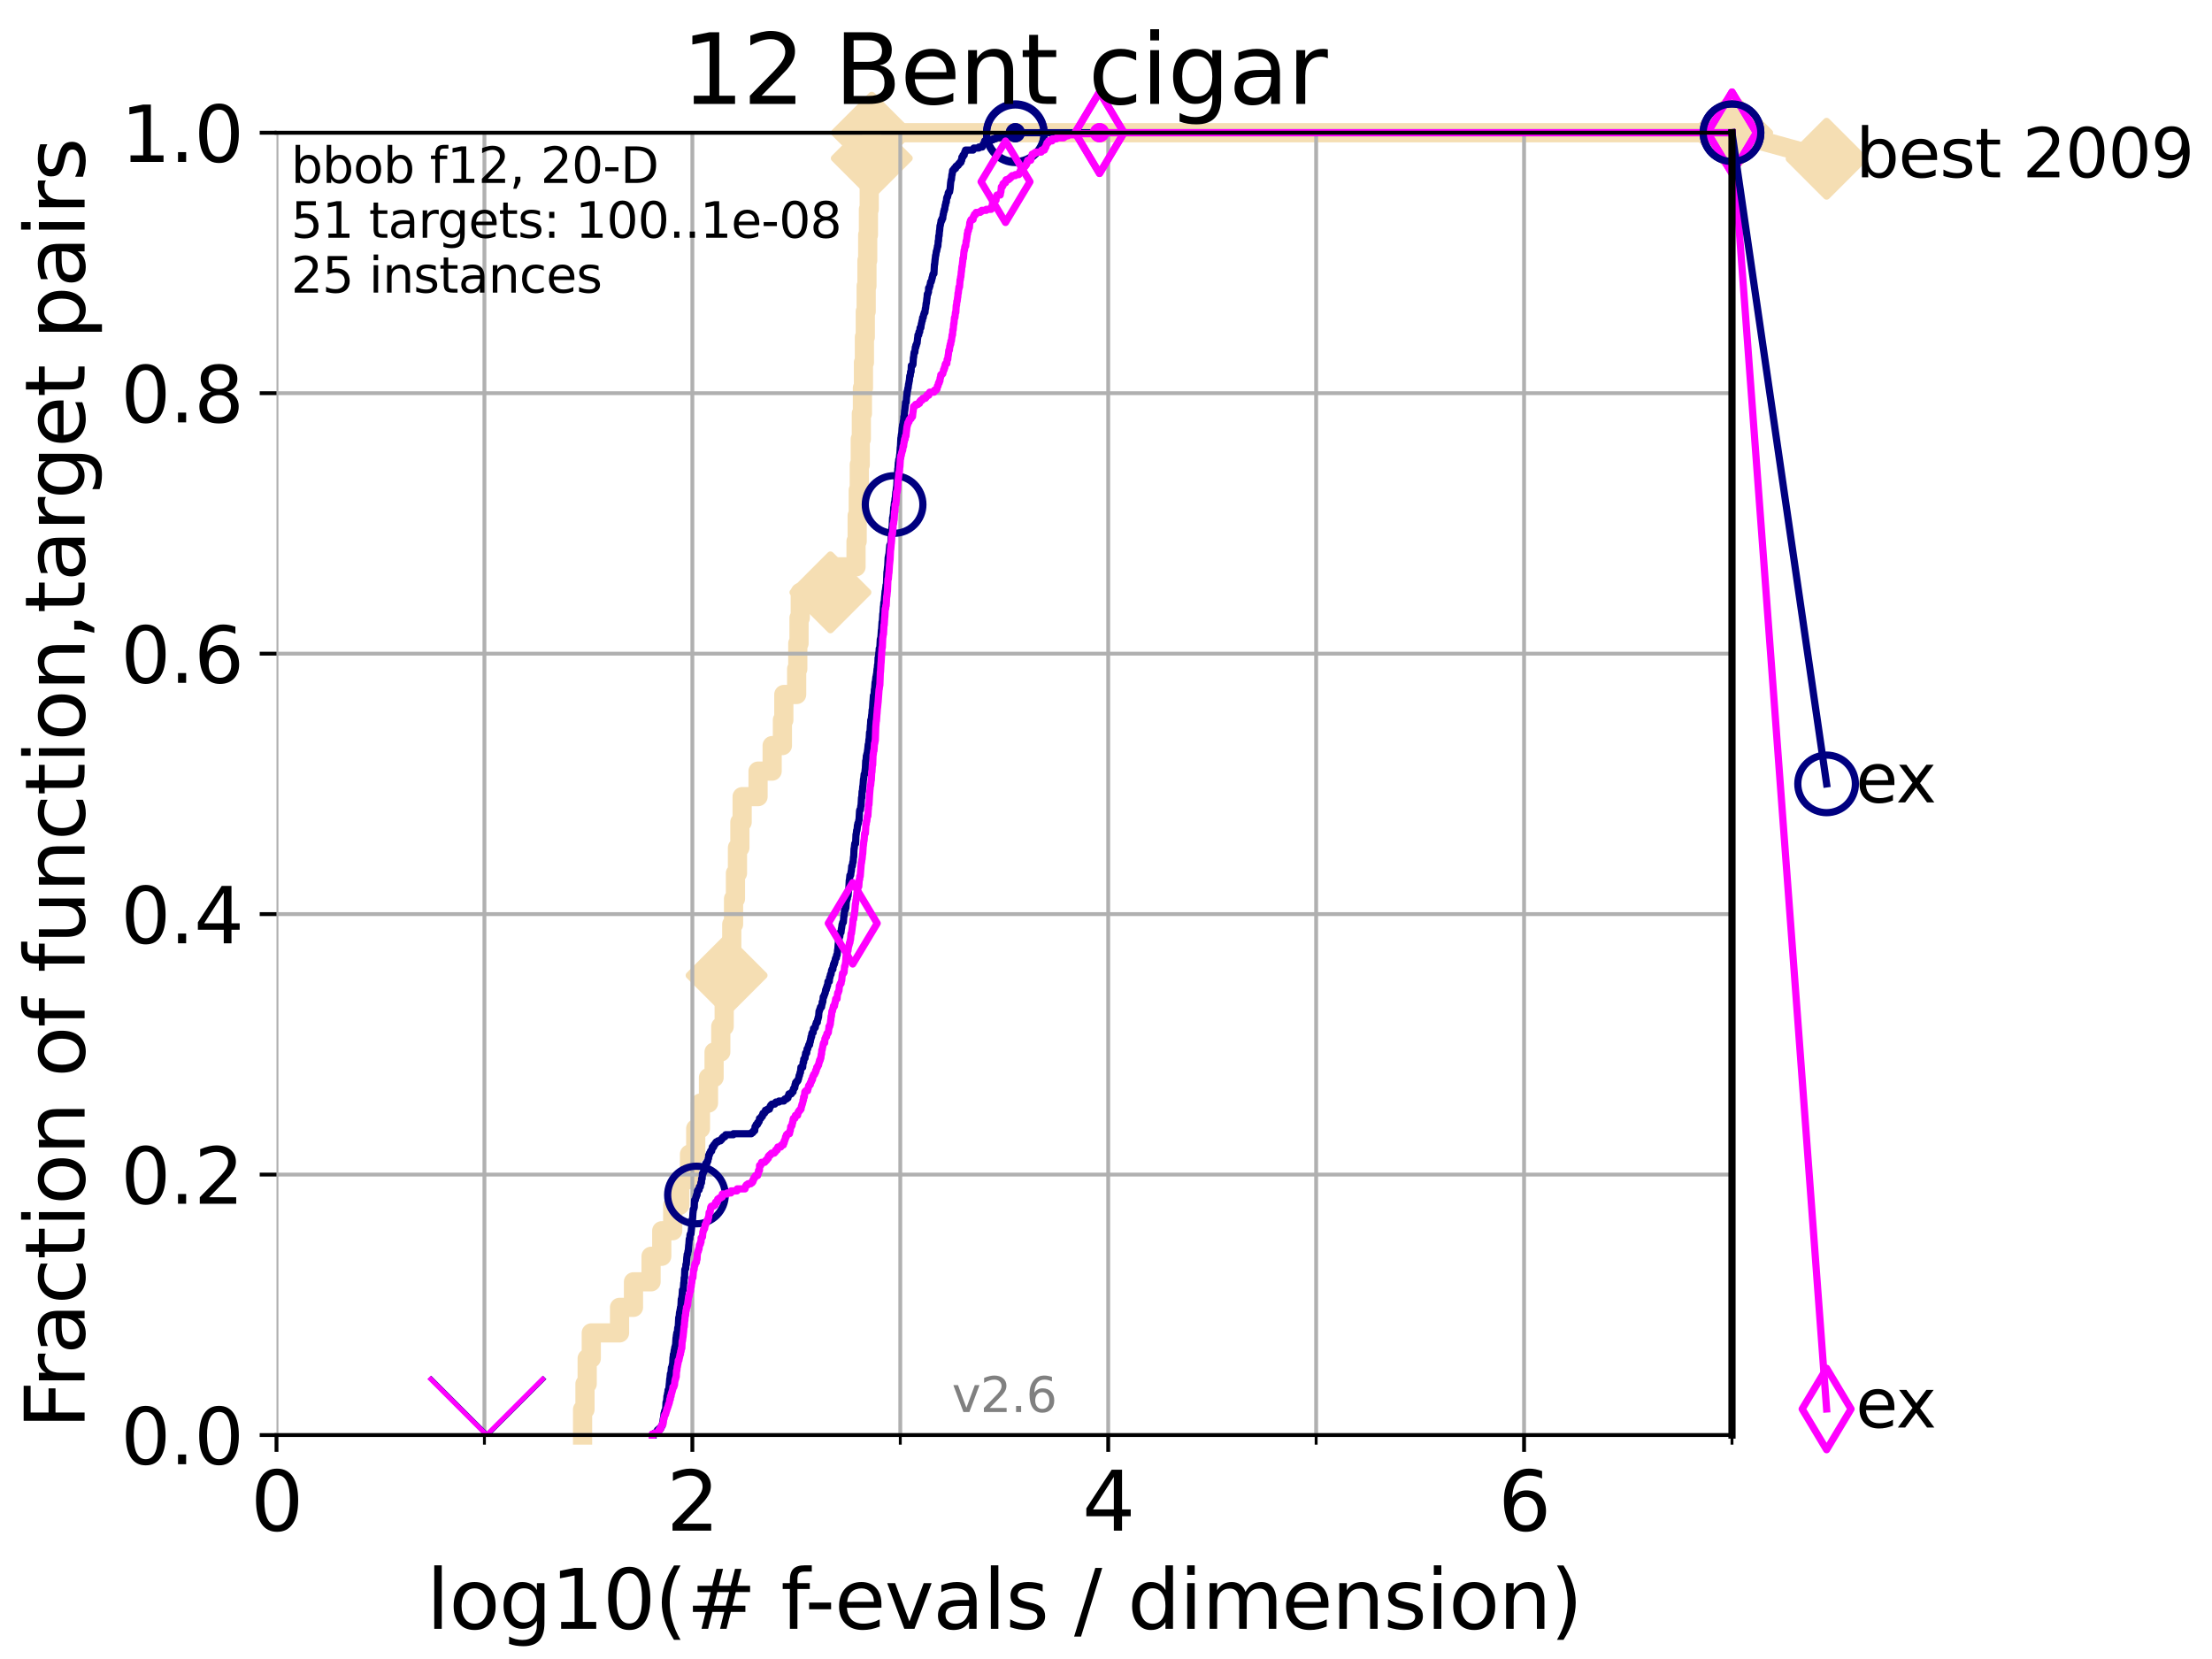<?xml version="1.0" encoding="utf-8" standalone="no"?>
<!DOCTYPE svg PUBLIC "-//W3C//DTD SVG 1.1//EN"
  "http://www.w3.org/Graphics/SVG/1.1/DTD/svg11.dtd">
<svg xmlns:xlink="http://www.w3.org/1999/xlink" width="460.8pt" height="345.6pt" viewBox="0 0 460.8 345.6" xmlns="http://www.w3.org/2000/svg" version="1.1">
 <defs>
  <style type="text/css">*{stroke-linejoin: round; stroke-linecap: butt}</style>
 </defs>
 <g id="figure_1">
  <g id="patch_1">
   <path d="M 0 345.6 
L 460.8 345.6 
L 460.8 0 
L 0 0 
z
" style="fill: #ffffff"/>
  </g>
  <g id="axes_1">
   <g id="patch_2">
    <path d="M 57.6 298.944 
L 360.806 298.944 
L 360.806 27.648 
L 57.6 27.648 
z
" style="fill: #ffffff"/>
   </g>
   <g id="line2d_1">
    <path d="M 121.361 298.944 
L 121.361 293.624 
L 121.862 293.624 
L 121.862 288.305 
L 122.32 288.305 
L 122.32 282.985 
L 123.174 282.985 
L 123.174 277.666 
L 129.062 277.666 
L 129.062 272.346 
L 131.965 272.346 
L 131.965 267.027 
L 135.628 267.027 
L 135.628 261.707 
L 137.854 261.707 
L 137.854 256.388 
L 140.138 256.388 
L 140.138 251.068 
L 141.611 251.068 
L 141.611 245.749 
L 143.638 245.749 
L 143.638 240.429 
L 144.932 240.429 
L 144.932 235.11 
L 145.92 235.11 
L 145.92 229.79 
L 147.589 229.79 
L 147.589 224.471 
L 148.756 224.471 
L 148.756 219.151 
L 150.152 219.151 
L 150.152 213.832 
L 150.86 213.832 
L 150.86 208.512 
L 151.362 208.512 
L 151.362 203.192 
L 152.057 203.192 
L 152.057 197.873 
L 152.438 197.873 
L 152.438 192.553 
L 152.811 192.553 
L 152.811 187.234 
L 153.207 187.234 
L 153.207 181.914 
L 153.628 181.914 
L 153.628 176.595 
L 154.129 176.595 
L 154.129 171.275 
L 154.601 171.275 
L 154.601 165.956 
L 157.917 165.956 
L 157.917 160.636 
L 160.852 160.636 
L 160.852 155.317 
L 162.991 155.317 
L 162.991 149.997 
L 163.284 149.997 
L 163.284 144.678 
L 165.958 144.678 
L 165.958 139.358 
L 166.193 139.358 
L 166.193 134.039 
L 166.452 134.039 
L 166.452 128.719 
L 166.707 128.719 
L 166.707 123.4 
L 172.991 123.4 
L 172.991 118.08 
L 178.326 118.08 
L 178.326 112.76 
L 178.564 112.76 
L 178.564 107.441 
L 178.788 107.441 
L 178.788 102.121 
L 179.006 102.121 
L 179.006 96.802 
L 179.207 96.802 
L 179.207 91.482 
L 179.432 91.482 
L 179.432 86.163 
L 179.655 86.163 
L 179.655 80.843 
L 179.872 80.843 
L 179.872 75.524 
L 180.071 75.524 
L 180.071 70.204 
L 180.259 70.204 
L 180.259 64.885 
L 180.441 64.885 
L 180.441 59.565 
L 180.602 59.565 
L 180.602 54.246 
L 180.758 54.246 
L 180.758 48.926 
L 180.911 48.926 
L 180.911 43.607 
L 181.078 43.607 
L 181.078 38.287 
L 181.252 38.287 
L 181.252 32.968 
L 181.607 32.968 
L 181.607 27.648 
L 360.806 27.648 
" style="fill: none; stroke: #f5deb3; stroke-width: 4; stroke-linecap: square"/>
   </g>
   <g id="line2d_2">
    <defs>
     <path id="m1ab44a6f71" d="M -0 7.778 
L 7.778 0 
L 0 -7.778 
L -7.778 -0 
z
" style="stroke: #f5deb3; stroke-width: 1.5; stroke-linejoin: miter"/>
    </defs>
    <g>
     <use xlink:href="#m1ab44a6f71" x="151.362" y="203.192" style="fill: #f5deb3; stroke: #f5deb3; stroke-width: 1.5; stroke-linejoin: miter"/>
     <use xlink:href="#m1ab44a6f71" x="172.991" y="123.4" style="fill: #f5deb3; stroke: #f5deb3; stroke-width: 1.5; stroke-linejoin: miter"/>
     <use xlink:href="#m1ab44a6f71" x="181.607" y="32.968" style="fill: #f5deb3; stroke: #f5deb3; stroke-width: 1.5; stroke-linejoin: miter"/>
     <use xlink:href="#m1ab44a6f71" x="181.607" y="27.648" style="fill: #f5deb3; stroke: #f5deb3; stroke-width: 1.5; stroke-linejoin: miter"/>
     <use xlink:href="#m1ab44a6f71" x="360.806" y="27.648" style="fill: #f5deb3; stroke: #f5deb3; stroke-width: 1.5; stroke-linejoin: miter"/>
    </g>
   </g>
   <g id="line2d_3">
    <path style="fill: none; stroke: #f5deb3; stroke-width: 4; stroke-linecap: square"/>
    <g/>
   </g>
   <g id="line2d_4">
    <path d="M 360.806 27.648 
L 380.515 33.074 
" style="fill: none; stroke: #f5deb3; stroke-width: 4; stroke-linecap: square"/>
    <g>
     <use xlink:href="#m1ab44a6f71" x="360.806" y="27.648" style="fill: #f5deb3; stroke: #f5deb3; stroke-width: 1.5; stroke-linejoin: miter"/>
     <use xlink:href="#m1ab44a6f71" x="380.515" y="33.074" style="fill: #f5deb3; stroke: #f5deb3; stroke-width: 1.5; stroke-linejoin: miter"/>
    </g>
   </g>
   <g id="matplotlib.axis_1">
    <g id="xtick_1">
     <g id="line2d_5">
      <path d="M 57.6 298.944 
L 57.6 27.648 
" clip-path="url(#p0d0700ff19)" style="fill: none; stroke: #b0b0b0; stroke-width: 0.8; stroke-linecap: square"/>
     </g>
     <g id="line2d_6">
      <defs>
       <path id="m02d7ef4c3a" d="M 0 0 
L 0 3.5 
" style="stroke: #000000; stroke-width: 0.8"/>
      </defs>
      <g>
       <use xlink:href="#m02d7ef4c3a" x="57.6" y="298.944" style="stroke: #000000; stroke-width: 0.8"/>
      </g>
     </g>
     <g id="text_1">
      <!-- 0 -->
      <g transform="translate(52.192 318.861)scale(0.17 -0.17)">
       <defs>
        <path id="DejaVuSans-30" d="M 2034 4250 
Q 1547 4250 1301 3770 
Q 1056 3291 1056 2328 
Q 1056 1369 1301 889 
Q 1547 409 2034 409 
Q 2525 409 2770 889 
Q 3016 1369 3016 2328 
Q 3016 3291 2770 3770 
Q 2525 4250 2034 4250 
z
M 2034 4750 
Q 2819 4750 3233 4129 
Q 3647 3509 3647 2328 
Q 3647 1150 3233 529 
Q 2819 -91 2034 -91 
Q 1250 -91 836 529 
Q 422 1150 422 2328 
Q 422 3509 836 4129 
Q 1250 4750 2034 4750 
z
" transform="scale(0.016)"/>
       </defs>
       <use xlink:href="#DejaVuSans-30"/>
      </g>
     </g>
    </g>
    <g id="xtick_2">
     <g id="line2d_7">
      <path d="M 144.23 298.944 
L 144.23 27.648 
" clip-path="url(#p0d0700ff19)" style="fill: none; stroke: #b0b0b0; stroke-width: 0.8; stroke-linecap: square"/>
     </g>
     <g id="line2d_8">
      <g>
       <use xlink:href="#m02d7ef4c3a" x="144.23" y="298.944" style="stroke: #000000; stroke-width: 0.8"/>
      </g>
     </g>
     <g id="text_2">
      <!-- 2 -->
      <g transform="translate(138.822 318.861)scale(0.17 -0.17)">
       <defs>
        <path id="DejaVuSans-32" d="M 1228 531 
L 3431 531 
L 3431 0 
L 469 0 
L 469 531 
Q 828 903 1448 1529 
Q 2069 2156 2228 2338 
Q 2531 2678 2651 2914 
Q 2772 3150 2772 3378 
Q 2772 3750 2511 3984 
Q 2250 4219 1831 4219 
Q 1534 4219 1204 4116 
Q 875 4013 500 3803 
L 500 4441 
Q 881 4594 1212 4672 
Q 1544 4750 1819 4750 
Q 2544 4750 2975 4387 
Q 3406 4025 3406 3419 
Q 3406 3131 3298 2873 
Q 3191 2616 2906 2266 
Q 2828 2175 2409 1742 
Q 1991 1309 1228 531 
z
" transform="scale(0.016)"/>
       </defs>
       <use xlink:href="#DejaVuSans-32"/>
      </g>
     </g>
    </g>
    <g id="xtick_3">
     <g id="line2d_9">
      <path d="M 230.861 298.944 
L 230.861 27.648 
" clip-path="url(#p0d0700ff19)" style="fill: none; stroke: #b0b0b0; stroke-width: 0.8; stroke-linecap: square"/>
     </g>
     <g id="line2d_10">
      <g>
       <use xlink:href="#m02d7ef4c3a" x="230.861" y="298.944" style="stroke: #000000; stroke-width: 0.8"/>
      </g>
     </g>
     <g id="text_3">
      <!-- 4 -->
      <g transform="translate(225.453 318.861)scale(0.17 -0.17)">
       <defs>
        <path id="DejaVuSans-34" d="M 2419 4116 
L 825 1625 
L 2419 1625 
L 2419 4116 
z
M 2253 4666 
L 3047 4666 
L 3047 1625 
L 3713 1625 
L 3713 1100 
L 3047 1100 
L 3047 0 
L 2419 0 
L 2419 1100 
L 313 1100 
L 313 1709 
L 2253 4666 
z
" transform="scale(0.016)"/>
       </defs>
       <use xlink:href="#DejaVuSans-34"/>
      </g>
     </g>
    </g>
    <g id="xtick_4">
     <g id="line2d_11">
      <path d="M 317.491 298.944 
L 317.491 27.648 
" clip-path="url(#p0d0700ff19)" style="fill: none; stroke: #b0b0b0; stroke-width: 0.8; stroke-linecap: square"/>
     </g>
     <g id="line2d_12">
      <g>
       <use xlink:href="#m02d7ef4c3a" x="317.491" y="298.944" style="stroke: #000000; stroke-width: 0.8"/>
      </g>
     </g>
     <g id="text_4">
      <!-- 6 -->
      <g transform="translate(312.083 318.861)scale(0.17 -0.17)">
       <defs>
        <path id="DejaVuSans-36" d="M 2113 2584 
Q 1688 2584 1439 2293 
Q 1191 2003 1191 1497 
Q 1191 994 1439 701 
Q 1688 409 2113 409 
Q 2538 409 2786 701 
Q 3034 994 3034 1497 
Q 3034 2003 2786 2293 
Q 2538 2584 2113 2584 
z
M 3366 4563 
L 3366 3988 
Q 3128 4100 2886 4159 
Q 2644 4219 2406 4219 
Q 1781 4219 1451 3797 
Q 1122 3375 1075 2522 
Q 1259 2794 1537 2939 
Q 1816 3084 2150 3084 
Q 2853 3084 3261 2657 
Q 3669 2231 3669 1497 
Q 3669 778 3244 343 
Q 2819 -91 2113 -91 
Q 1303 -91 875 529 
Q 447 1150 447 2328 
Q 447 3434 972 4092 
Q 1497 4750 2381 4750 
Q 2619 4750 2861 4703 
Q 3103 4656 3366 4563 
z
" transform="scale(0.016)"/>
       </defs>
       <use xlink:href="#DejaVuSans-36"/>
      </g>
     </g>
    </g>
    <g id="xtick_5">
     <g id="line2d_13">
      <path d="M 100.915 298.944 
L 100.915 27.648 
" clip-path="url(#p0d0700ff19)" style="fill: none; stroke: #b0b0b0; stroke-width: 0.8; stroke-linecap: square"/>
     </g>
     <g id="line2d_14">
      <defs>
       <path id="m4343483002" d="M 0 0 
L 0 2 
" style="stroke: #000000; stroke-width: 0.6"/>
      </defs>
      <g>
       <use xlink:href="#m4343483002" x="100.915" y="298.944" style="stroke: #000000; stroke-width: 0.6"/>
      </g>
     </g>
    </g>
    <g id="xtick_6">
     <g id="line2d_15">
      <path d="M 187.546 298.944 
L 187.546 27.648 
" clip-path="url(#p0d0700ff19)" style="fill: none; stroke: #b0b0b0; stroke-width: 0.8; stroke-linecap: square"/>
     </g>
     <g id="line2d_16">
      <g>
       <use xlink:href="#m4343483002" x="187.546" y="298.944" style="stroke: #000000; stroke-width: 0.6"/>
      </g>
     </g>
    </g>
    <g id="xtick_7">
     <g id="line2d_17">
      <path d="M 274.176 298.944 
L 274.176 27.648 
" clip-path="url(#p0d0700ff19)" style="fill: none; stroke: #b0b0b0; stroke-width: 0.8; stroke-linecap: square"/>
     </g>
     <g id="line2d_18">
      <g>
       <use xlink:href="#m4343483002" x="274.176" y="298.944" style="stroke: #000000; stroke-width: 0.6"/>
      </g>
     </g>
    </g>
    <g id="xtick_8">
     <g id="line2d_19">
      <path d="M 360.806 298.944 
L 360.806 27.648 
" clip-path="url(#p0d0700ff19)" style="fill: none; stroke: #b0b0b0; stroke-width: 0.8; stroke-linecap: square"/>
     </g>
     <g id="line2d_20">
      <g>
       <use xlink:href="#m4343483002" x="360.806" y="298.944" style="stroke: #000000; stroke-width: 0.6"/>
      </g>
     </g>
    </g>
    <g id="text_5">
     <!-- log10(# f-evals / dimension) -->
     <g transform="translate(88.823 339.314)scale(0.17 -0.17)">
      <defs>
       <path id="DejaVuSans-6c" d="M 603 4863 
L 1178 4863 
L 1178 0 
L 603 0 
L 603 4863 
z
" transform="scale(0.016)"/>
       <path id="DejaVuSans-6f" d="M 1959 3097 
Q 1497 3097 1228 2736 
Q 959 2375 959 1747 
Q 959 1119 1226 758 
Q 1494 397 1959 397 
Q 2419 397 2687 759 
Q 2956 1122 2956 1747 
Q 2956 2369 2687 2733 
Q 2419 3097 1959 3097 
z
M 1959 3584 
Q 2709 3584 3137 3096 
Q 3566 2609 3566 1747 
Q 3566 888 3137 398 
Q 2709 -91 1959 -91 
Q 1206 -91 779 398 
Q 353 888 353 1747 
Q 353 2609 779 3096 
Q 1206 3584 1959 3584 
z
" transform="scale(0.016)"/>
       <path id="DejaVuSans-67" d="M 2906 1791 
Q 2906 2416 2648 2759 
Q 2391 3103 1925 3103 
Q 1463 3103 1205 2759 
Q 947 2416 947 1791 
Q 947 1169 1205 825 
Q 1463 481 1925 481 
Q 2391 481 2648 825 
Q 2906 1169 2906 1791 
z
M 3481 434 
Q 3481 -459 3084 -895 
Q 2688 -1331 1869 -1331 
Q 1566 -1331 1297 -1286 
Q 1028 -1241 775 -1147 
L 775 -588 
Q 1028 -725 1275 -790 
Q 1522 -856 1778 -856 
Q 2344 -856 2625 -561 
Q 2906 -266 2906 331 
L 2906 616 
Q 2728 306 2450 153 
Q 2172 0 1784 0 
Q 1141 0 747 490 
Q 353 981 353 1791 
Q 353 2603 747 3093 
Q 1141 3584 1784 3584 
Q 2172 3584 2450 3431 
Q 2728 3278 2906 2969 
L 2906 3500 
L 3481 3500 
L 3481 434 
z
" transform="scale(0.016)"/>
       <path id="DejaVuSans-31" d="M 794 531 
L 1825 531 
L 1825 4091 
L 703 3866 
L 703 4441 
L 1819 4666 
L 2450 4666 
L 2450 531 
L 3481 531 
L 3481 0 
L 794 0 
L 794 531 
z
" transform="scale(0.016)"/>
       <path id="DejaVuSans-28" d="M 1984 4856 
Q 1566 4138 1362 3434 
Q 1159 2731 1159 2009 
Q 1159 1288 1364 580 
Q 1569 -128 1984 -844 
L 1484 -844 
Q 1016 -109 783 600 
Q 550 1309 550 2009 
Q 550 2706 781 3412 
Q 1013 4119 1484 4856 
L 1984 4856 
z
" transform="scale(0.016)"/>
       <path id="DejaVuSans-23" d="M 3272 2816 
L 2363 2816 
L 2100 1772 
L 3016 1772 
L 3272 2816 
z
M 2803 4594 
L 2478 3297 
L 3391 3297 
L 3719 4594 
L 4219 4594 
L 3897 3297 
L 4872 3297 
L 4872 2816 
L 3775 2816 
L 3519 1772 
L 4513 1772 
L 4513 1294 
L 3397 1294 
L 3072 0 
L 2572 0 
L 2894 1294 
L 1978 1294 
L 1656 0 
L 1153 0 
L 1478 1294 
L 494 1294 
L 494 1772 
L 1594 1772 
L 1856 2816 
L 850 2816 
L 850 3297 
L 1978 3297 
L 2297 4594 
L 2803 4594 
z
" transform="scale(0.016)"/>
       <path id="DejaVuSans-20" transform="scale(0.016)"/>
       <path id="DejaVuSans-66" d="M 2375 4863 
L 2375 4384 
L 1825 4384 
Q 1516 4384 1395 4259 
Q 1275 4134 1275 3809 
L 1275 3500 
L 2222 3500 
L 2222 3053 
L 1275 3053 
L 1275 0 
L 697 0 
L 697 3053 
L 147 3053 
L 147 3500 
L 697 3500 
L 697 3744 
Q 697 4328 969 4595 
Q 1241 4863 1831 4863 
L 2375 4863 
z
" transform="scale(0.016)"/>
       <path id="DejaVuSans-2d" d="M 313 2009 
L 1997 2009 
L 1997 1497 
L 313 1497 
L 313 2009 
z
" transform="scale(0.016)"/>
       <path id="DejaVuSans-65" d="M 3597 1894 
L 3597 1613 
L 953 1613 
Q 991 1019 1311 708 
Q 1631 397 2203 397 
Q 2534 397 2845 478 
Q 3156 559 3463 722 
L 3463 178 
Q 3153 47 2828 -22 
Q 2503 -91 2169 -91 
Q 1331 -91 842 396 
Q 353 884 353 1716 
Q 353 2575 817 3079 
Q 1281 3584 2069 3584 
Q 2775 3584 3186 3129 
Q 3597 2675 3597 1894 
z
M 3022 2063 
Q 3016 2534 2758 2815 
Q 2500 3097 2075 3097 
Q 1594 3097 1305 2825 
Q 1016 2553 972 2059 
L 3022 2063 
z
" transform="scale(0.016)"/>
       <path id="DejaVuSans-76" d="M 191 3500 
L 800 3500 
L 1894 563 
L 2988 3500 
L 3597 3500 
L 2284 0 
L 1503 0 
L 191 3500 
z
" transform="scale(0.016)"/>
       <path id="DejaVuSans-61" d="M 2194 1759 
Q 1497 1759 1228 1600 
Q 959 1441 959 1056 
Q 959 750 1161 570 
Q 1363 391 1709 391 
Q 2188 391 2477 730 
Q 2766 1069 2766 1631 
L 2766 1759 
L 2194 1759 
z
M 3341 1997 
L 3341 0 
L 2766 0 
L 2766 531 
Q 2569 213 2275 61 
Q 1981 -91 1556 -91 
Q 1019 -91 701 211 
Q 384 513 384 1019 
Q 384 1609 779 1909 
Q 1175 2209 1959 2209 
L 2766 2209 
L 2766 2266 
Q 2766 2663 2505 2880 
Q 2244 3097 1772 3097 
Q 1472 3097 1187 3025 
Q 903 2953 641 2809 
L 641 3341 
Q 956 3463 1253 3523 
Q 1550 3584 1831 3584 
Q 2591 3584 2966 3190 
Q 3341 2797 3341 1997 
z
" transform="scale(0.016)"/>
       <path id="DejaVuSans-73" d="M 2834 3397 
L 2834 2853 
Q 2591 2978 2328 3040 
Q 2066 3103 1784 3103 
Q 1356 3103 1142 2972 
Q 928 2841 928 2578 
Q 928 2378 1081 2264 
Q 1234 2150 1697 2047 
L 1894 2003 
Q 2506 1872 2764 1633 
Q 3022 1394 3022 966 
Q 3022 478 2636 193 
Q 2250 -91 1575 -91 
Q 1294 -91 989 -36 
Q 684 19 347 128 
L 347 722 
Q 666 556 975 473 
Q 1284 391 1588 391 
Q 1994 391 2212 530 
Q 2431 669 2431 922 
Q 2431 1156 2273 1281 
Q 2116 1406 1581 1522 
L 1381 1569 
Q 847 1681 609 1914 
Q 372 2147 372 2553 
Q 372 3047 722 3315 
Q 1072 3584 1716 3584 
Q 2034 3584 2315 3537 
Q 2597 3491 2834 3397 
z
" transform="scale(0.016)"/>
       <path id="DejaVuSans-2f" d="M 1625 4666 
L 2156 4666 
L 531 -594 
L 0 -594 
L 1625 4666 
z
" transform="scale(0.016)"/>
       <path id="DejaVuSans-64" d="M 2906 2969 
L 2906 4863 
L 3481 4863 
L 3481 0 
L 2906 0 
L 2906 525 
Q 2725 213 2448 61 
Q 2172 -91 1784 -91 
Q 1150 -91 751 415 
Q 353 922 353 1747 
Q 353 2572 751 3078 
Q 1150 3584 1784 3584 
Q 2172 3584 2448 3432 
Q 2725 3281 2906 2969 
z
M 947 1747 
Q 947 1113 1208 752 
Q 1469 391 1925 391 
Q 2381 391 2643 752 
Q 2906 1113 2906 1747 
Q 2906 2381 2643 2742 
Q 2381 3103 1925 3103 
Q 1469 3103 1208 2742 
Q 947 2381 947 1747 
z
" transform="scale(0.016)"/>
       <path id="DejaVuSans-69" d="M 603 3500 
L 1178 3500 
L 1178 0 
L 603 0 
L 603 3500 
z
M 603 4863 
L 1178 4863 
L 1178 4134 
L 603 4134 
L 603 4863 
z
" transform="scale(0.016)"/>
       <path id="DejaVuSans-6d" d="M 3328 2828 
Q 3544 3216 3844 3400 
Q 4144 3584 4550 3584 
Q 5097 3584 5394 3201 
Q 5691 2819 5691 2113 
L 5691 0 
L 5113 0 
L 5113 2094 
Q 5113 2597 4934 2840 
Q 4756 3084 4391 3084 
Q 3944 3084 3684 2787 
Q 3425 2491 3425 1978 
L 3425 0 
L 2847 0 
L 2847 2094 
Q 2847 2600 2669 2842 
Q 2491 3084 2119 3084 
Q 1678 3084 1418 2786 
Q 1159 2488 1159 1978 
L 1159 0 
L 581 0 
L 581 3500 
L 1159 3500 
L 1159 2956 
Q 1356 3278 1631 3431 
Q 1906 3584 2284 3584 
Q 2666 3584 2933 3390 
Q 3200 3197 3328 2828 
z
" transform="scale(0.016)"/>
       <path id="DejaVuSans-6e" d="M 3513 2113 
L 3513 0 
L 2938 0 
L 2938 2094 
Q 2938 2591 2744 2837 
Q 2550 3084 2163 3084 
Q 1697 3084 1428 2787 
Q 1159 2491 1159 1978 
L 1159 0 
L 581 0 
L 581 3500 
L 1159 3500 
L 1159 2956 
Q 1366 3272 1645 3428 
Q 1925 3584 2291 3584 
Q 2894 3584 3203 3211 
Q 3513 2838 3513 2113 
z
" transform="scale(0.016)"/>
       <path id="DejaVuSans-29" d="M 513 4856 
L 1013 4856 
Q 1481 4119 1714 3412 
Q 1947 2706 1947 2009 
Q 1947 1309 1714 600 
Q 1481 -109 1013 -844 
L 513 -844 
Q 928 -128 1133 580 
Q 1338 1288 1338 2009 
Q 1338 2731 1133 3434 
Q 928 4138 513 4856 
z
" transform="scale(0.016)"/>
      </defs>
      <use xlink:href="#DejaVuSans-6c"/>
      <use xlink:href="#DejaVuSans-6f" x="27.783"/>
      <use xlink:href="#DejaVuSans-67" x="88.965"/>
      <use xlink:href="#DejaVuSans-31" x="152.441"/>
      <use xlink:href="#DejaVuSans-30" x="216.064"/>
      <use xlink:href="#DejaVuSans-28" x="279.688"/>
      <use xlink:href="#DejaVuSans-23" x="318.701"/>
      <use xlink:href="#DejaVuSans-20" x="402.49"/>
      <use xlink:href="#DejaVuSans-66" x="434.277"/>
      <use xlink:href="#DejaVuSans-2d" x="463.982"/>
      <use xlink:href="#DejaVuSans-65" x="500.066"/>
      <use xlink:href="#DejaVuSans-76" x="561.59"/>
      <use xlink:href="#DejaVuSans-61" x="620.77"/>
      <use xlink:href="#DejaVuSans-6c" x="682.049"/>
      <use xlink:href="#DejaVuSans-73" x="709.832"/>
      <use xlink:href="#DejaVuSans-20" x="761.932"/>
      <use xlink:href="#DejaVuSans-2f" x="793.719"/>
      <use xlink:href="#DejaVuSans-20" x="827.41"/>
      <use xlink:href="#DejaVuSans-64" x="859.197"/>
      <use xlink:href="#DejaVuSans-69" x="922.674"/>
      <use xlink:href="#DejaVuSans-6d" x="950.457"/>
      <use xlink:href="#DejaVuSans-65" x="1047.869"/>
      <use xlink:href="#DejaVuSans-6e" x="1109.393"/>
      <use xlink:href="#DejaVuSans-73" x="1172.771"/>
      <use xlink:href="#DejaVuSans-69" x="1224.871"/>
      <use xlink:href="#DejaVuSans-6f" x="1252.654"/>
      <use xlink:href="#DejaVuSans-6e" x="1313.836"/>
      <use xlink:href="#DejaVuSans-29" x="1377.215"/>
     </g>
    </g>
   </g>
   <g id="matplotlib.axis_2">
    <g id="ytick_1">
     <g id="line2d_21">
      <path d="M 57.6 298.944 
L 360.806 298.944 
" clip-path="url(#p0d0700ff19)" style="fill: none; stroke: #b0b0b0; stroke-width: 0.8; stroke-linecap: square"/>
     </g>
     <g id="line2d_22">
      <defs>
       <path id="m875448fa80" d="M 0 0 
L -3.5 0 
" style="stroke: #000000; stroke-width: 0.8"/>
      </defs>
      <g>
       <use xlink:href="#m875448fa80" x="57.6" y="298.944" style="stroke: #000000; stroke-width: 0.8"/>
      </g>
     </g>
     <g id="text_6">
      <!-- 0.0 -->
      <g transform="translate(25.155 305.023)scale(0.16 -0.16)">
       <defs>
        <path id="DejaVuSans-2e" d="M 684 794 
L 1344 794 
L 1344 0 
L 684 0 
L 684 794 
z
" transform="scale(0.016)"/>
       </defs>
       <use xlink:href="#DejaVuSans-30"/>
       <use xlink:href="#DejaVuSans-2e" x="63.623"/>
       <use xlink:href="#DejaVuSans-30" x="95.41"/>
      </g>
     </g>
    </g>
    <g id="ytick_2">
     <g id="line2d_23">
      <path d="M 57.6 244.685 
L 360.806 244.685 
" clip-path="url(#p0d0700ff19)" style="fill: none; stroke: #b0b0b0; stroke-width: 0.8; stroke-linecap: square"/>
     </g>
     <g id="line2d_24">
      <g>
       <use xlink:href="#m875448fa80" x="57.6" y="244.685" style="stroke: #000000; stroke-width: 0.8"/>
      </g>
     </g>
     <g id="text_7">
      <!-- 0.2 -->
      <g transform="translate(25.155 250.764)scale(0.16 -0.16)">
       <use xlink:href="#DejaVuSans-30"/>
       <use xlink:href="#DejaVuSans-2e" x="63.623"/>
       <use xlink:href="#DejaVuSans-32" x="95.41"/>
      </g>
     </g>
    </g>
    <g id="ytick_3">
     <g id="line2d_25">
      <path d="M 57.6 190.426 
L 360.806 190.426 
" clip-path="url(#p0d0700ff19)" style="fill: none; stroke: #b0b0b0; stroke-width: 0.8; stroke-linecap: square"/>
     </g>
     <g id="line2d_26">
      <g>
       <use xlink:href="#m875448fa80" x="57.6" y="190.426" style="stroke: #000000; stroke-width: 0.8"/>
      </g>
     </g>
     <g id="text_8">
      <!-- 0.4 -->
      <g transform="translate(25.155 196.504)scale(0.16 -0.16)">
       <use xlink:href="#DejaVuSans-30"/>
       <use xlink:href="#DejaVuSans-2e" x="63.623"/>
       <use xlink:href="#DejaVuSans-34" x="95.41"/>
      </g>
     </g>
    </g>
    <g id="ytick_4">
     <g id="line2d_27">
      <path d="M 57.6 136.166 
L 360.806 136.166 
" clip-path="url(#p0d0700ff19)" style="fill: none; stroke: #b0b0b0; stroke-width: 0.8; stroke-linecap: square"/>
     </g>
     <g id="line2d_28">
      <g>
       <use xlink:href="#m875448fa80" x="57.6" y="136.166" style="stroke: #000000; stroke-width: 0.8"/>
      </g>
     </g>
     <g id="text_9">
      <!-- 0.6 -->
      <g transform="translate(25.155 142.245)scale(0.16 -0.16)">
       <use xlink:href="#DejaVuSans-30"/>
       <use xlink:href="#DejaVuSans-2e" x="63.623"/>
       <use xlink:href="#DejaVuSans-36" x="95.41"/>
      </g>
     </g>
    </g>
    <g id="ytick_5">
     <g id="line2d_29">
      <path d="M 57.6 81.907 
L 360.806 81.907 
" clip-path="url(#p0d0700ff19)" style="fill: none; stroke: #b0b0b0; stroke-width: 0.8; stroke-linecap: square"/>
     </g>
     <g id="line2d_30">
      <g>
       <use xlink:href="#m875448fa80" x="57.6" y="81.907" style="stroke: #000000; stroke-width: 0.8"/>
      </g>
     </g>
     <g id="text_10">
      <!-- 0.8 -->
      <g transform="translate(25.155 87.986)scale(0.16 -0.16)">
       <defs>
        <path id="DejaVuSans-38" d="M 2034 2216 
Q 1584 2216 1326 1975 
Q 1069 1734 1069 1313 
Q 1069 891 1326 650 
Q 1584 409 2034 409 
Q 2484 409 2743 651 
Q 3003 894 3003 1313 
Q 3003 1734 2745 1975 
Q 2488 2216 2034 2216 
z
M 1403 2484 
Q 997 2584 770 2862 
Q 544 3141 544 3541 
Q 544 4100 942 4425 
Q 1341 4750 2034 4750 
Q 2731 4750 3128 4425 
Q 3525 4100 3525 3541 
Q 3525 3141 3298 2862 
Q 3072 2584 2669 2484 
Q 3125 2378 3379 2068 
Q 3634 1759 3634 1313 
Q 3634 634 3220 271 
Q 2806 -91 2034 -91 
Q 1263 -91 848 271 
Q 434 634 434 1313 
Q 434 1759 690 2068 
Q 947 2378 1403 2484 
z
M 1172 3481 
Q 1172 3119 1398 2916 
Q 1625 2713 2034 2713 
Q 2441 2713 2670 2916 
Q 2900 3119 2900 3481 
Q 2900 3844 2670 4047 
Q 2441 4250 2034 4250 
Q 1625 4250 1398 4047 
Q 1172 3844 1172 3481 
z
" transform="scale(0.016)"/>
       </defs>
       <use xlink:href="#DejaVuSans-30"/>
       <use xlink:href="#DejaVuSans-2e" x="63.623"/>
       <use xlink:href="#DejaVuSans-38" x="95.41"/>
      </g>
     </g>
    </g>
    <g id="ytick_6">
     <g id="line2d_31">
      <path d="M 57.6 27.648 
L 360.806 27.648 
" clip-path="url(#p0d0700ff19)" style="fill: none; stroke: #b0b0b0; stroke-width: 0.8; stroke-linecap: square"/>
     </g>
     <g id="line2d_32">
      <g>
       <use xlink:href="#m875448fa80" x="57.6" y="27.648" style="stroke: #000000; stroke-width: 0.8"/>
      </g>
     </g>
     <g id="text_11">
      <!-- 1.0 -->
      <g transform="translate(25.155 33.727)scale(0.16 -0.16)">
       <use xlink:href="#DejaVuSans-31"/>
       <use xlink:href="#DejaVuSans-2e" x="63.623"/>
       <use xlink:href="#DejaVuSans-30" x="95.41"/>
      </g>
     </g>
    </g>
    <g id="text_12">
     <!-- Fraction of function,target pairs -->
     <g transform="translate(17.62 297.681)rotate(-90)scale(0.17 -0.17)">
      <defs>
       <path id="DejaVuSans-46" d="M 628 4666 
L 3309 4666 
L 3309 4134 
L 1259 4134 
L 1259 2759 
L 3109 2759 
L 3109 2228 
L 1259 2228 
L 1259 0 
L 628 0 
L 628 4666 
z
" transform="scale(0.016)"/>
       <path id="DejaVuSans-72" d="M 2631 2963 
Q 2534 3019 2420 3045 
Q 2306 3072 2169 3072 
Q 1681 3072 1420 2755 
Q 1159 2438 1159 1844 
L 1159 0 
L 581 0 
L 581 3500 
L 1159 3500 
L 1159 2956 
Q 1341 3275 1631 3429 
Q 1922 3584 2338 3584 
Q 2397 3584 2469 3576 
Q 2541 3569 2628 3553 
L 2631 2963 
z
" transform="scale(0.016)"/>
       <path id="DejaVuSans-63" d="M 3122 3366 
L 3122 2828 
Q 2878 2963 2633 3030 
Q 2388 3097 2138 3097 
Q 1578 3097 1268 2742 
Q 959 2388 959 1747 
Q 959 1106 1268 751 
Q 1578 397 2138 397 
Q 2388 397 2633 464 
Q 2878 531 3122 666 
L 3122 134 
Q 2881 22 2623 -34 
Q 2366 -91 2075 -91 
Q 1284 -91 818 406 
Q 353 903 353 1747 
Q 353 2603 823 3093 
Q 1294 3584 2113 3584 
Q 2378 3584 2631 3529 
Q 2884 3475 3122 3366 
z
" transform="scale(0.016)"/>
       <path id="DejaVuSans-74" d="M 1172 4494 
L 1172 3500 
L 2356 3500 
L 2356 3053 
L 1172 3053 
L 1172 1153 
Q 1172 725 1289 603 
Q 1406 481 1766 481 
L 2356 481 
L 2356 0 
L 1766 0 
Q 1100 0 847 248 
Q 594 497 594 1153 
L 594 3053 
L 172 3053 
L 172 3500 
L 594 3500 
L 594 4494 
L 1172 4494 
z
" transform="scale(0.016)"/>
       <path id="DejaVuSans-75" d="M 544 1381 
L 544 3500 
L 1119 3500 
L 1119 1403 
Q 1119 906 1312 657 
Q 1506 409 1894 409 
Q 2359 409 2629 706 
Q 2900 1003 2900 1516 
L 2900 3500 
L 3475 3500 
L 3475 0 
L 2900 0 
L 2900 538 
Q 2691 219 2414 64 
Q 2138 -91 1772 -91 
Q 1169 -91 856 284 
Q 544 659 544 1381 
z
M 1991 3584 
L 1991 3584 
z
" transform="scale(0.016)"/>
       <path id="DejaVuSans-2c" d="M 750 794 
L 1409 794 
L 1409 256 
L 897 -744 
L 494 -744 
L 750 256 
L 750 794 
z
" transform="scale(0.016)"/>
       <path id="DejaVuSans-70" d="M 1159 525 
L 1159 -1331 
L 581 -1331 
L 581 3500 
L 1159 3500 
L 1159 2969 
Q 1341 3281 1617 3432 
Q 1894 3584 2278 3584 
Q 2916 3584 3314 3078 
Q 3713 2572 3713 1747 
Q 3713 922 3314 415 
Q 2916 -91 2278 -91 
Q 1894 -91 1617 61 
Q 1341 213 1159 525 
z
M 3116 1747 
Q 3116 2381 2855 2742 
Q 2594 3103 2138 3103 
Q 1681 3103 1420 2742 
Q 1159 2381 1159 1747 
Q 1159 1113 1420 752 
Q 1681 391 2138 391 
Q 2594 391 2855 752 
Q 3116 1113 3116 1747 
z
" transform="scale(0.016)"/>
      </defs>
      <use xlink:href="#DejaVuSans-46"/>
      <use xlink:href="#DejaVuSans-72" x="50.27"/>
      <use xlink:href="#DejaVuSans-61" x="91.383"/>
      <use xlink:href="#DejaVuSans-63" x="152.662"/>
      <use xlink:href="#DejaVuSans-74" x="207.643"/>
      <use xlink:href="#DejaVuSans-69" x="246.852"/>
      <use xlink:href="#DejaVuSans-6f" x="274.635"/>
      <use xlink:href="#DejaVuSans-6e" x="335.816"/>
      <use xlink:href="#DejaVuSans-20" x="399.195"/>
      <use xlink:href="#DejaVuSans-6f" x="430.982"/>
      <use xlink:href="#DejaVuSans-66" x="492.164"/>
      <use xlink:href="#DejaVuSans-20" x="527.369"/>
      <use xlink:href="#DejaVuSans-66" x="559.156"/>
      <use xlink:href="#DejaVuSans-75" x="594.361"/>
      <use xlink:href="#DejaVuSans-6e" x="657.74"/>
      <use xlink:href="#DejaVuSans-63" x="721.119"/>
      <use xlink:href="#DejaVuSans-74" x="776.1"/>
      <use xlink:href="#DejaVuSans-69" x="815.309"/>
      <use xlink:href="#DejaVuSans-6f" x="843.092"/>
      <use xlink:href="#DejaVuSans-6e" x="904.273"/>
      <use xlink:href="#DejaVuSans-2c" x="967.652"/>
      <use xlink:href="#DejaVuSans-74" x="999.439"/>
      <use xlink:href="#DejaVuSans-61" x="1038.648"/>
      <use xlink:href="#DejaVuSans-72" x="1099.928"/>
      <use xlink:href="#DejaVuSans-67" x="1139.291"/>
      <use xlink:href="#DejaVuSans-65" x="1202.768"/>
      <use xlink:href="#DejaVuSans-74" x="1264.291"/>
      <use xlink:href="#DejaVuSans-20" x="1303.5"/>
      <use xlink:href="#DejaVuSans-70" x="1335.287"/>
      <use xlink:href="#DejaVuSans-61" x="1398.764"/>
      <use xlink:href="#DejaVuSans-69" x="1460.043"/>
      <use xlink:href="#DejaVuSans-72" x="1487.826"/>
      <use xlink:href="#DejaVuSans-73" x="1528.939"/>
     </g>
    </g>
   </g>
   <g id="line2d_33">
    <defs>
     <path id="mb07a11fb85" d="M 0 1.5 
C 0.398 1.5 0.779 1.342 1.061 1.061 
C 1.342 0.779 1.5 0.398 1.5 0 
C 1.5 -0.398 1.342 -0.779 1.061 -1.061 
C 0.779 -1.342 0.398 -1.5 0 -1.5 
C -0.398 -1.5 -0.779 -1.342 -1.061 -1.061 
C -1.342 -0.779 -1.5 -0.398 -1.5 0 
C -1.5 0.398 -1.342 0.779 -1.061 1.061 
C -0.779 1.342 -0.398 1.5 0 1.5 
z
" style="stroke: #f5deb3"/>
    </defs>
    <g>
     <use xlink:href="#mb07a11fb85" x="181.607" y="27.648" style="fill: #f5deb3; stroke: #f5deb3"/>
     <use xlink:href="#mb07a11fb85" x="181.607" y="27.648" style="fill: #f5deb3; stroke: #f5deb3"/>
    </g>
   </g>
   <g id="line2d_34">
    <defs>
     <path id="mc8693431f5" d="M 0 1.5 
C 0.398 1.5 0.779 1.342 1.061 1.061 
C 1.342 0.779 1.5 0.398 1.5 0 
C 1.5 -0.398 1.342 -0.779 1.061 -1.061 
C 0.779 -1.342 0.398 -1.5 0 -1.5 
C -0.398 -1.5 -0.779 -1.342 -1.061 -1.061 
C -1.342 -0.779 -1.5 -0.398 -1.5 0 
C -1.5 0.398 -1.342 0.779 -1.061 1.061 
C -0.779 1.342 -0.398 1.5 0 1.5 
z
" style="stroke: #000080"/>
    </defs>
    <g>
     <use xlink:href="#mc8693431f5" x="211.512" y="27.648" style="fill: #000080; stroke: #000080"/>
     <use xlink:href="#mc8693431f5" x="211.512" y="27.648" style="fill: #000080; stroke: #000080"/>
    </g>
   </g>
   <g id="line2d_35">
    <path d="M 136.04 298.944 
L 136.04 298.731 
L 136.385 298.731 
L 136.385 298.518 
L 136.753 298.518 
L 136.851 298.093 
L 136.975 298.093 
L 136.975 297.88 
L 137.223 297.88 
L 137.223 297.667 
L 137.615 297.667 
L 137.668 297.242 
L 137.801 297.242 
L 137.801 297.029 
L 137.946 297.029 
L 138.051 296.391 
L 138.064 296.391 
L 138.168 295.54 
L 138.246 295.54 
L 138.323 294.476 
L 138.387 294.476 
L 138.439 294.05 
L 138.502 294.05 
L 138.502 293.837 
L 138.655 293.837 
L 138.743 292.135 
L 138.768 292.135 
L 138.869 291.709 
L 138.881 291.709 
L 138.931 290.858 
L 138.993 290.858 
L 139.068 290.22 
L 139.117 290.22 
L 139.167 289.582 
L 139.314 289.582 
L 139.423 288.305 
L 139.435 288.305 
L 139.52 287.241 
L 139.556 287.241 
L 139.653 286.177 
L 139.76 286.177 
L 139.867 284.9 
L 139.962 284.9 
L 140.056 284.262 
L 140.115 284.262 
L 140.197 282.773 
L 140.243 282.773 
L 140.278 282.134 
L 140.359 282.134 
L 140.451 281.283 
L 140.497 281.283 
L 140.577 280.645 
L 140.623 280.645 
L 140.703 280.219 
L 140.737 280.219 
L 140.827 278.73 
L 140.849 278.73 
L 140.917 278.091 
L 140.962 278.091 
L 140.984 277.666 
L 141.107 277.666 
L 141.184 276.602 
L 141.283 276.602 
L 141.393 274.474 
L 141.47 274.474 
L 141.557 273.41 
L 141.589 273.41 
L 141.697 272.772 
L 141.718 272.772 
L 141.761 272.346 
L 141.836 272.346 
L 141.922 270.644 
L 141.975 270.644 
L 142.07 270.006 
L 142.091 270.006 
L 142.165 268.729 
L 142.332 268.729 
L 142.436 267.24 
L 142.477 267.24 
L 142.528 266.176 
L 142.6 266.176 
L 142.662 264.473 
L 142.743 264.473 
L 142.743 264.261 
L 142.855 264.261 
L 142.885 263.41 
L 142.976 263.41 
L 143.076 261.92 
L 143.096 261.92 
L 143.156 261.282 
L 143.246 261.282 
L 143.315 260.643 
L 143.374 260.643 
L 143.472 259.367 
L 143.492 259.367 
L 143.589 258.09 
L 143.696 258.09 
L 143.744 257.239 
L 143.812 257.239 
L 143.812 257.026 
L 143.946 257.026 
L 144.051 255.962 
L 144.06 255.962 
L 144.164 254.047 
L 144.268 254.047 
L 144.362 252.558 
L 144.38 252.558 
L 144.418 251.919 
L 144.51 251.919 
L 144.621 251.494 
L 144.631 251.494 
L 144.686 250.004 
L 144.85 250.004 
L 144.959 249.366 
L 145.049 249.366 
L 145.085 248.94 
L 145.211 248.94 
L 145.282 248.089 
L 145.38 248.089 
L 145.38 247.877 
L 145.635 247.877 
L 145.687 247.238 
L 145.886 247.238 
L 145.989 246.6 
L 146.006 246.6 
L 146.006 246.387 
L 146.134 246.387 
L 146.16 245.536 
L 146.27 245.536 
L 146.329 244.472 
L 146.471 244.472 
L 146.563 244.046 
L 146.687 244.046 
L 146.761 243.621 
L 146.909 243.621 
L 146.974 242.557 
L 147.031 242.557 
L 147.031 242.344 
L 147.272 242.344 
L 147.312 241.919 
L 147.447 241.919 
L 147.542 241.28 
L 147.613 241.28 
L 147.629 240.642 
L 147.77 240.642 
L 147.808 240.216 
L 147.933 240.216 
L 148.017 239.791 
L 148.254 239.791 
L 148.285 239.365 
L 148.368 239.365 
L 148.383 238.94 
L 148.66 238.94 
L 148.69 238.514 
L 148.889 238.514 
L 148.889 238.301 
L 149.028 238.301 
L 149.028 238.089 
L 149.202 238.089 
L 149.202 237.876 
L 149.56 237.876 
L 149.56 237.663 
L 150.084 237.663 
L 150.084 237.45 
L 150.303 237.45 
L 150.303 237.237 
L 150.459 237.237 
L 150.459 237.025 
L 150.674 237.025 
L 150.674 236.812 
L 151.011 236.812 
L 151.011 236.599 
L 151.175 236.599 
L 151.175 236.386 
L 152.77 236.386 
L 152.77 236.174 
L 156.526 236.174 
L 156.526 235.961 
L 156.817 235.961 
L 156.817 235.748 
L 156.98 235.748 
L 156.98 235.535 
L 157.222 235.535 
L 157.293 234.684 
L 157.438 234.684 
L 157.522 234.259 
L 157.794 234.259 
L 157.83 233.833 
L 158.039 233.833 
L 158.039 233.62 
L 158.156 233.62 
L 158.214 232.982 
L 158.498 232.982 
L 158.498 232.769 
L 158.63 232.769 
L 158.63 232.556 
L 158.83 232.556 
L 158.856 232.131 
L 158.947 232.131 
L 158.947 231.918 
L 159.258 231.918 
L 159.258 231.705 
L 159.393 231.705 
L 159.448 231.28 
L 159.862 231.28 
L 159.862 231.067 
L 160.291 231.067 
L 160.375 230.641 
L 160.447 230.641 
L 160.447 230.428 
L 160.573 230.428 
L 160.573 230.216 
L 160.789 230.216 
L 160.789 230.003 
L 161.411 230.003 
L 161.411 229.79 
L 161.625 229.79 
L 161.625 229.577 
L 162.27 229.577 
L 162.27 229.365 
L 163.294 229.365 
L 163.294 229.152 
L 163.481 229.152 
L 163.481 228.939 
L 163.869 228.939 
L 163.869 228.726 
L 164.149 228.726 
L 164.185 228.301 
L 164.305 228.301 
L 164.347 227.875 
L 164.844 227.875 
L 164.844 227.662 
L 164.981 227.662 
L 164.981 227.45 
L 165.208 227.45 
L 165.279 226.811 
L 165.42 226.811 
L 165.42 226.598 
L 165.571 226.598 
L 165.614 225.96 
L 165.713 225.96 
L 165.731 225.534 
L 165.88 225.534 
L 165.88 225.322 
L 166.09 225.322 
L 166.09 225.109 
L 166.237 225.109 
L 166.333 224.683 
L 166.371 224.683 
L 166.472 224.045 
L 166.558 224.045 
L 166.667 223.407 
L 166.753 223.407 
L 166.846 222.343 
L 167.213 222.343 
L 167.307 221.279 
L 167.42 221.279 
L 167.436 220.641 
L 167.572 220.641 
L 167.572 220.428 
L 167.705 220.428 
L 167.756 219.789 
L 167.821 219.789 
L 167.824 219.364 
L 168.048 219.364 
L 168.127 218.513 
L 168.259 218.513 
L 168.345 218.087 
L 168.379 218.087 
L 168.475 217.662 
L 168.653 217.662 
L 168.715 217.023 
L 168.804 217.023 
L 168.875 216.385 
L 168.944 216.385 
L 168.956 215.959 
L 169.082 215.959 
L 169.11 215.321 
L 169.195 215.321 
L 169.195 215.108 
L 169.401 215.108 
L 169.457 214.257 
L 169.677 214.257 
L 169.677 214.044 
L 169.83 214.044 
L 169.919 213.406 
L 169.977 213.406 
L 170.065 212.98 
L 170.266 212.98 
L 170.332 212.342 
L 170.398 212.342 
L 170.442 211.916 
L 170.515 211.916 
L 170.619 210.64 
L 170.697 210.64 
L 170.782 210.214 
L 170.851 210.214 
L 170.917 209.789 
L 171.135 209.789 
L 171.236 209.15 
L 171.276 209.15 
L 171.28 208.725 
L 171.4 208.725 
L 171.496 207.661 
L 171.623 207.661 
L 171.715 207.235 
L 171.772 207.235 
L 171.88 206.81 
L 171.926 206.81 
L 171.999 206.171 
L 172.136 206.171 
L 172.157 205.746 
L 172.257 205.746 
L 172.299 205.32 
L 172.401 205.32 
L 172.48 204.469 
L 172.757 204.469 
L 172.817 203.618 
L 172.897 203.618 
L 172.997 202.98 
L 173.119 202.98 
L 173.23 202.129 
L 173.32 202.129 
L 173.32 201.916 
L 173.506 201.916 
L 173.532 201.277 
L 173.63 201.277 
L 173.632 200.852 
L 173.809 200.852 
L 173.811 200.426 
L 173.93 200.426 
L 174.001 199.788 
L 174.074 199.788 
L 174.074 199.575 
L 174.226 199.575 
L 174.281 198.937 
L 174.397 198.937 
L 174.491 197.873 
L 174.523 197.873 
L 174.617 196.596 
L 174.645 196.596 
L 174.671 195.958 
L 174.764 195.958 
L 174.829 195.107 
L 174.942 195.107 
L 175.026 194.256 
L 175.194 194.256 
L 175.286 193.405 
L 175.316 193.405 
L 175.422 192.553 
L 175.46 192.553 
L 175.555 192.128 
L 175.686 192.128 
L 175.777 190.851 
L 175.821 190.851 
L 175.926 189.574 
L 176.09 189.574 
L 176.141 189.149 
L 176.209 189.149 
L 176.315 187.659 
L 176.378 187.659 
L 176.463 187.234 
L 176.51 187.234 
L 176.588 186.596 
L 176.67 186.596 
L 176.774 185.319 
L 176.819 185.319 
L 176.912 183.404 
L 176.95 183.404 
L 177.052 182.34 
L 177.207 182.34 
L 177.308 181.489 
L 177.345 181.489 
L 177.429 180.425 
L 177.551 180.425 
L 177.657 179.574 
L 177.719 179.574 
L 177.795 178.51 
L 177.837 178.51 
L 177.913 176.808 
L 177.949 176.808 
L 178.035 175.956 
L 178.061 175.956 
L 178.061 175.744 
L 178.238 175.744 
L 178.319 173.829 
L 178.364 173.829 
L 178.453 172.978 
L 178.529 172.978 
L 178.623 171.914 
L 178.688 171.914 
L 178.716 171.488 
L 178.829 171.488 
L 178.903 170.85 
L 178.951 170.85 
L 179.057 168.935 
L 179.1 168.935 
L 179.1 168.722 
L 179.237 168.722 
L 179.327 167.871 
L 179.371 167.871 
L 179.464 166.169 
L 179.53 166.169 
L 179.585 164.892 
L 179.655 164.892 
L 179.726 163.828 
L 179.766 163.828 
L 179.875 162.338 
L 179.912 162.338 
L 180.02 161.275 
L 180.134 161.275 
L 180.244 160.211 
L 180.264 160.211 
L 180.345 158.508 
L 180.402 158.508 
L 180.481 157.445 
L 180.527 157.445 
L 180.59 157.019 
L 180.64 157.019 
L 180.748 156.168 
L 180.762 156.168 
L 180.862 155.104 
L 180.93 155.104 
L 181.018 154.04 
L 181.062 154.04 
L 181.143 152.551 
L 181.234 152.551 
L 181.319 151.061 
L 181.345 151.061 
L 181.395 149.997 
L 181.486 149.997 
L 181.588 148.933 
L 181.611 148.933 
L 181.685 147.869 
L 181.742 147.869 
L 181.846 146.167 
L 181.856 146.167 
L 181.947 144.89 
L 182.074 144.89 
L 182.148 143.614 
L 182.195 143.614 
L 182.301 142.124 
L 182.359 142.124 
L 182.462 141.06 
L 182.494 141.06 
L 182.586 140.422 
L 182.614 140.422 
L 182.708 139.358 
L 182.748 139.358 
L 182.81 138.507 
L 182.87 138.507 
L 182.926 137.018 
L 182.997 137.018 
L 183.079 135.954 
L 183.117 135.954 
L 183.16 135.102 
L 183.276 135.102 
L 183.382 133.187 
L 183.388 133.187 
L 183.495 132.762 
L 183.508 132.762 
L 183.607 131.272 
L 183.64 131.272 
L 183.747 129.57 
L 183.807 129.57 
L 183.902 127.868 
L 183.94 127.868 
L 184.035 126.378 
L 184.063 126.378 
L 184.118 125.527 
L 184.184 125.527 
L 184.283 124.251 
L 184.298 124.251 
L 184.382 123.187 
L 184.423 123.187 
L 184.524 122.336 
L 184.54 122.336 
L 184.568 121.91 
L 184.654 121.91 
L 184.763 119.144 
L 184.794 119.144 
L 184.894 118.08 
L 184.919 118.08 
L 185.019 116.165 
L 185.038 116.165 
L 185.146 115.527 
L 185.182 115.527 
L 185.293 114.25 
L 185.302 114.25 
L 185.357 113.612 
L 185.478 113.612 
L 185.524 113.186 
L 185.593 113.186 
L 185.693 111.058 
L 185.721 111.058 
L 185.824 109.782 
L 185.855 109.782 
L 185.939 107.867 
L 185.978 107.867 
L 186.06 107.228 
L 186.091 107.228 
L 186.175 105.739 
L 186.226 105.739 
L 186.332 104.675 
L 186.394 104.675 
L 186.46 103.824 
L 186.509 103.824 
L 186.596 102.547 
L 186.645 102.547 
L 186.755 101.483 
L 186.787 101.483 
L 186.885 99.781 
L 186.918 99.781 
L 187.029 97.653 
L 187.062 97.653 
L 187.137 96.376 
L 187.177 96.376 
L 187.228 95.738 
L 187.325 95.738 
L 187.421 94.674 
L 187.451 94.674 
L 187.543 93.185 
L 187.573 93.185 
L 187.668 91.27 
L 187.692 91.27 
L 187.797 90.418 
L 187.837 90.418 
L 187.944 89.142 
L 187.962 89.142 
L 188.027 88.503 
L 188.092 88.503 
L 188.196 87.652 
L 188.238 87.652 
L 188.29 86.801 
L 188.355 86.801 
L 188.454 85.524 
L 188.487 85.524 
L 188.588 84.461 
L 188.607 84.461 
L 188.638 83.822 
L 188.774 83.822 
L 188.85 82.546 
L 188.894 82.546 
L 188.997 81.482 
L 189.048 81.482 
L 189.132 80.843 
L 189.18 80.843 
L 189.276 79.992 
L 189.303 79.992 
L 189.402 79.354 
L 189.43 79.354 
L 189.524 78.29 
L 189.624 78.29 
L 189.698 77.439 
L 189.796 77.439 
L 189.85 76.162 
L 190.071 76.162 
L 190.071 75.949 
L 190.183 75.949 
L 190.281 74.46 
L 190.318 74.46 
L 190.401 73.609 
L 190.436 73.609 
L 190.436 73.396 
L 190.575 73.396 
L 190.678 72.332 
L 190.79 72.332 
L 190.791 71.906 
L 190.909 71.906 
L 190.977 71.481 
L 191.05 71.481 
L 191.156 70.417 
L 191.17 70.417 
L 191.23 69.779 
L 191.397 69.779 
L 191.443 69.14 
L 191.588 69.14 
L 191.669 68.289 
L 191.824 68.289 
L 191.931 67.438 
L 191.97 67.438 
L 192.077 66.8 
L 192.14 66.8 
L 192.201 66.161 
L 192.321 66.161 
L 192.411 65.523 
L 192.472 65.523 
L 192.554 65.097 
L 192.688 65.097 
L 192.773 64.246 
L 192.822 64.246 
L 192.932 63.182 
L 192.981 63.182 
L 193.09 62.119 
L 193.112 62.119 
L 193.175 61.267 
L 193.296 61.267 
L 193.353 60.842 
L 193.42 60.842 
L 193.447 59.991 
L 193.602 59.991 
L 193.657 59.565 
L 193.731 59.565 
L 193.814 58.927 
L 193.864 58.927 
L 193.864 58.714 
L 193.988 58.714 
L 194.094 58.288 
L 194.108 58.288 
L 194.161 57.863 
L 194.223 57.863 
L 194.324 57.225 
L 194.412 57.225 
L 194.412 57.012 
L 194.557 57.012 
L 194.657 55.097 
L 194.701 55.097 
L 194.798 54.033 
L 194.814 54.033 
L 194.903 53.182 
L 194.948 53.182 
L 195.057 52.331 
L 195.119 52.331 
L 195.225 51.692 
L 195.257 51.692 
L 195.296 51.267 
L 195.381 51.267 
L 195.45 50.203 
L 195.506 50.203 
L 195.564 49.139 
L 195.629 49.139 
L 195.71 48.075 
L 195.741 48.075 
L 195.824 47.011 
L 195.876 47.011 
L 195.979 46.373 
L 196.012 46.373 
L 196.042 45.947 
L 196.203 45.947 
L 196.236 45.522 
L 196.384 45.522 
L 196.469 44.67 
L 196.519 44.67 
L 196.592 44.032 
L 196.678 44.032 
L 196.709 43.607 
L 196.802 43.607 
L 196.896 42.755 
L 196.962 42.755 
L 197.043 42.117 
L 197.132 42.117 
L 197.207 41.266 
L 197.272 41.266 
L 197.272 41.053 
L 197.386 41.053 
L 197.444 40.628 
L 197.499 40.628 
L 197.528 40.202 
L 197.631 40.202 
L 197.631 39.989 
L 197.808 39.989 
L 197.915 39.351 
L 197.922 39.351 
L 198.031 38.074 
L 198.033 38.074 
L 198.126 37.436 
L 198.191 37.436 
L 198.298 36.372 
L 198.346 36.372 
L 198.441 35.521 
L 198.621 35.521 
L 198.621 35.308 
L 198.773 35.308 
L 198.773 35.095 
L 199.062 35.095 
L 199.112 34.67 
L 199.354 34.67 
L 199.354 34.457 
L 199.622 34.457 
L 199.622 34.244 
L 199.757 34.244 
L 199.757 34.031 
L 199.968 34.031 
L 199.968 33.819 
L 200.182 33.819 
L 200.215 33.393 
L 200.341 33.393 
L 200.37 32.755 
L 200.569 32.755 
L 200.605 32.329 
L 200.856 32.329 
L 200.953 31.691 
L 201.093 31.691 
L 201.133 31.265 
L 202.713 31.265 
L 202.713 31.052 
L 202.866 31.052 
L 202.866 30.84 
L 203.916 30.84 
L 203.916 30.627 
L 204.623 30.627 
L 204.623 30.414 
L 204.752 30.414 
L 204.832 29.989 
L 205.011 29.989 
L 205.117 29.35 
L 205.879 29.35 
L 205.879 29.137 
L 206.851 29.137 
L 206.851 28.925 
L 207.401 28.925 
L 207.401 28.712 
L 208.285 28.712 
L 208.285 28.499 
L 208.637 28.499 
L 208.637 28.286 
L 209.764 28.286 
L 209.764 28.074 
L 210.524 28.074 
L 210.524 27.861 
L 211.512 27.861 
L 211.512 27.648 
L 360.806 27.648 
L 360.806 27.648 
" style="fill: none; stroke: #000080; stroke-width: 1.5; stroke-linecap: square"/>
   </g>
   <g id="line2d_36">
    <defs>
     <path id="me5cfb0e4db" d="M 0 6 
C 1.591 6 3.117 5.368 4.243 4.243 
C 5.368 3.117 6 1.591 6 0 
C 6 -1.591 5.368 -3.117 4.243 -4.243 
C 3.117 -5.368 1.591 -6 0 -6 
C -1.591 -6 -3.117 -5.368 -4.243 -4.243 
C -5.368 -3.117 -6 -1.591 -6 0 
C -6 1.591 -5.368 3.117 -4.243 4.243 
C -3.117 5.368 -1.591 6 0 6 
z
" style="stroke: #000080; stroke-width: 1.5"/>
    </defs>
    <g>
     <use xlink:href="#me5cfb0e4db" x="145.085" y="248.94" style="fill-opacity: 0; stroke: #000080; stroke-width: 1.5"/>
     <use xlink:href="#me5cfb0e4db" x="186.257" y="105.1" style="fill-opacity: 0; stroke: #000080; stroke-width: 1.5"/>
     <use xlink:href="#me5cfb0e4db" x="211.512" y="27.861" style="fill-opacity: 0; stroke: #000080; stroke-width: 1.5"/>
     <use xlink:href="#me5cfb0e4db" x="211.512" y="27.648" style="fill-opacity: 0; stroke: #000080; stroke-width: 1.5"/>
     <use xlink:href="#me5cfb0e4db" x="360.806" y="27.648" style="fill-opacity: 0; stroke: #000080; stroke-width: 1.5"/>
    </g>
   </g>
   <g id="line2d_37">
    <path style="fill: none; stroke: #000080; stroke-width: 1.5; stroke-linecap: square"/>
    <g/>
   </g>
   <g id="line2d_38">
    <path d="M 101.471 298.944 
" clip-path="url(#p0d0700ff19)" style="fill: none; stroke: #000080; stroke-width: 1.5; stroke-linecap: square"/>
    <defs>
     <path id="mcf9ae12c60" d="M -12 12 
L 12 -12 
M -12 -12 
L 12 12 
" style="stroke: #000080"/>
    </defs>
    <g clip-path="url(#p0d0700ff19)">
     <use xlink:href="#mcf9ae12c60" x="101.471" y="298.944" style="fill: #000080; stroke: #000080"/>
    </g>
   </g>
   <g id="line2d_39">
    <defs>
     <path id="m50ab64f366" d="M 0 1.5 
C 0.398 1.5 0.779 1.342 1.061 1.061 
C 1.342 0.779 1.5 0.398 1.5 0 
C 1.5 -0.398 1.342 -0.779 1.061 -1.061 
C 0.779 -1.342 0.398 -1.5 0 -1.5 
C -0.398 -1.5 -0.779 -1.342 -1.061 -1.061 
C -1.342 -0.779 -1.5 -0.398 -1.5 0 
C -1.5 0.398 -1.342 0.779 -1.061 1.061 
C -0.779 1.342 -0.398 1.5 0 1.5 
z
" style="stroke: #ff00ff"/>
    </defs>
    <g>
     <use xlink:href="#m50ab64f366" x="229.055" y="27.648" style="fill: #ff00ff; stroke: #ff00ff"/>
     <use xlink:href="#m50ab64f366" x="229.055" y="27.648" style="fill: #ff00ff; stroke: #ff00ff"/>
    </g>
   </g>
   <g id="line2d_40">
    <path d="M 135.864 298.944 
L 135.864 298.731 
L 136.457 298.731 
L 136.457 298.518 
L 137.031 298.518 
L 137.031 298.306 
L 137.25 298.306 
L 137.277 297.88 
L 137.44 297.88 
L 137.44 297.667 
L 137.601 297.667 
L 137.695 297.242 
L 137.814 297.242 
L 137.867 296.816 
L 138.025 296.816 
L 138.025 296.603 
L 138.142 296.603 
L 138.246 295.54 
L 138.336 295.54 
L 138.426 294.901 
L 138.502 294.901 
L 138.502 294.688 
L 138.642 294.688 
L 138.731 294.263 
L 138.768 294.263 
L 138.844 293.837 
L 138.906 293.837 
L 138.956 293.412 
L 139.043 293.412 
L 139.142 292.986 
L 139.191 292.986 
L 139.253 292.561 
L 139.326 292.561 
L 139.435 292.135 
L 139.46 292.135 
L 139.52 291.497 
L 139.641 291.497 
L 139.665 290.858 
L 139.796 290.858 
L 139.867 290.22 
L 139.938 290.22 
L 140.021 289.794 
L 140.056 289.794 
L 140.138 289.369 
L 140.173 289.369 
L 140.185 288.943 
L 140.371 288.943 
L 140.474 288.518 
L 140.509 288.518 
L 140.589 287.667 
L 140.623 287.667 
L 140.68 287.241 
L 140.759 287.241 
L 140.816 286.815 
L 140.872 286.815 
L 140.928 285.539 
L 140.995 285.539 
L 141.073 284.688 
L 141.118 284.688 
L 141.217 284.049 
L 141.25 284.049 
L 141.283 283.411 
L 141.426 283.411 
L 141.535 282.773 
L 141.567 282.773 
L 141.665 282.134 
L 141.751 282.134 
L 141.794 281.496 
L 141.879 281.496 
L 141.943 280.858 
L 142.038 280.858 
L 142.102 279.368 
L 142.165 279.368 
L 142.269 278.517 
L 142.29 278.517 
L 142.394 277.453 
L 142.405 277.453 
L 142.487 276.389 
L 142.549 276.389 
L 142.631 275.113 
L 142.672 275.113 
L 142.743 274.049 
L 142.815 274.049 
L 142.906 272.985 
L 142.976 272.985 
L 143.006 272.346 
L 143.126 272.346 
L 143.176 271.921 
L 143.246 271.921 
L 143.354 270.857 
L 143.364 270.857 
L 143.462 270.006 
L 143.56 270.006 
L 143.667 269.367 
L 143.686 269.367 
L 143.793 268.942 
L 143.841 268.942 
L 143.898 268.091 
L 143.975 268.091 
L 144.06 267.24 
L 144.098 267.24 
L 144.193 266.176 
L 144.343 266.176 
L 144.445 264.899 
L 144.455 264.899 
L 144.51 264.473 
L 144.594 264.473 
L 144.686 263.622 
L 144.768 263.622 
L 144.786 263.197 
L 144.914 263.197 
L 144.914 262.984 
L 145.067 262.984 
L 145.148 262.346 
L 145.202 262.346 
L 145.273 261.069 
L 145.327 261.069 
L 145.397 260.643 
L 145.486 260.643 
L 145.521 260.218 
L 145.617 260.218 
L 145.704 259.367 
L 145.8 259.367 
L 145.8 259.154 
L 145.912 259.154 
L 145.946 258.728 
L 146.04 258.728 
L 146.058 257.877 
L 146.219 257.877 
L 146.219 257.664 
L 146.345 257.664 
L 146.421 256.601 
L 146.496 256.601 
L 146.538 256.175 
L 146.654 256.175 
L 146.654 255.962 
L 146.778 255.962 
L 146.884 255.324 
L 146.892 255.324 
L 146.892 255.111 
L 147.014 255.111 
L 147.087 254.686 
L 147.16 254.686 
L 147.24 254.26 
L 147.495 254.26 
L 147.55 253.622 
L 147.629 253.622 
L 147.731 252.558 
L 147.933 252.558 
L 148.017 251.707 
L 148.056 251.707 
L 148.056 251.494 
L 148.17 251.494 
L 148.17 251.281 
L 148.645 251.281 
L 148.645 251.068 
L 148.97 251.068 
L 149.072 250.43 
L 149.425 250.43 
L 149.51 249.792 
L 149.799 249.792 
L 149.799 249.579 
L 150.118 249.579 
L 150.118 249.366 
L 150.452 249.366 
L 150.472 248.728 
L 151.478 248.728 
L 151.478 248.515 
L 152.267 248.515 
L 152.292 248.089 
L 153.519 248.089 
L 153.571 247.664 
L 155.204 247.664 
L 155.272 247.238 
L 155.345 247.238 
L 155.345 247.025 
L 155.501 247.025 
L 155.501 246.813 
L 155.813 246.813 
L 155.813 246.6 
L 156.398 246.6 
L 156.398 246.387 
L 156.692 246.387 
L 156.692 246.174 
L 156.846 246.174 
L 156.861 245.749 
L 157.023 245.749 
L 157.062 245.323 
L 157.274 245.323 
L 157.377 244.898 
L 157.821 244.898 
L 157.839 244.472 
L 157.967 244.472 
L 158.007 243.834 
L 158.214 243.834 
L 158.228 242.77 
L 158.49 242.77 
L 158.49 242.557 
L 158.604 242.557 
L 158.648 242.131 
L 159.309 242.131 
L 159.309 241.919 
L 159.506 241.919 
L 159.506 241.706 
L 159.722 241.706 
L 159.722 241.493 
L 159.882 241.493 
L 159.882 241.28 
L 160.066 241.28 
L 160.066 240.855 
L 160.263 240.855 
L 160.263 240.642 
L 160.506 240.642 
L 160.506 240.429 
L 160.723 240.429 
L 160.723 240.216 
L 161.309 240.216 
L 161.309 240.004 
L 161.509 240.004 
L 161.572 239.578 
L 161.913 239.578 
L 161.932 239.152 
L 162.038 239.152 
L 162.038 238.94 
L 162.652 238.94 
L 162.652 238.727 
L 162.772 238.727 
L 162.772 238.514 
L 163.185 238.514 
L 163.188 238.089 
L 163.352 238.089 
L 163.356 237.663 
L 163.478 237.663 
L 163.545 237.237 
L 163.629 237.237 
L 163.643 236.812 
L 163.806 236.812 
L 163.826 236.386 
L 164.037 236.386 
L 164.037 236.174 
L 164.466 236.174 
L 164.565 235.535 
L 164.632 235.535 
L 164.721 234.684 
L 164.872 234.684 
L 164.872 234.471 
L 164.991 234.471 
L 165.072 233.833 
L 165.152 233.833 
L 165.208 233.195 
L 165.273 233.195 
L 165.273 232.982 
L 165.593 232.982 
L 165.698 232.343 
L 166.155 232.343 
L 166.237 231.705 
L 166.365 231.705 
L 166.365 231.492 
L 166.515 231.492 
L 166.515 231.28 
L 166.704 231.28 
L 166.704 231.067 
L 166.866 231.067 
L 166.95 230.428 
L 167.015 230.428 
L 167.071 230.003 
L 167.152 230.003 
L 167.232 229.577 
L 167.265 229.577 
L 167.282 229.152 
L 167.384 229.152 
L 167.403 228.513 
L 167.556 228.513 
L 167.659 227.45 
L 167.824 227.45 
L 167.824 227.237 
L 168.232 227.237 
L 168.272 226.811 
L 168.348 226.811 
L 168.454 226.173 
L 168.602 226.173 
L 168.602 225.96 
L 168.801 225.96 
L 168.801 225.534 
L 168.926 225.534 
L 168.926 225.322 
L 169.052 225.322 
L 169.052 224.896 
L 169.257 224.896 
L 169.302 224.258 
L 169.42 224.258 
L 169.494 223.832 
L 169.695 223.832 
L 169.796 223.407 
L 169.902 223.407 
L 169.914 222.981 
L 170.058 222.981 
L 170.134 222.343 
L 170.302 222.343 
L 170.391 221.917 
L 170.524 221.917 
L 170.617 221.279 
L 170.693 221.279 
L 170.727 220.853 
L 170.865 220.853 
L 170.915 220.428 
L 170.994 220.428 
L 171.085 219.577 
L 171.15 219.577 
L 171.191 218.725 
L 171.271 218.725 
L 171.369 218.087 
L 171.389 218.087 
L 171.498 217.449 
L 171.568 217.449 
L 171.568 217.236 
L 171.796 217.236 
L 171.839 216.385 
L 171.93 216.385 
L 172.014 215.959 
L 172.183 215.959 
L 172.255 215.321 
L 172.434 215.321 
L 172.434 215.108 
L 172.556 215.108 
L 172.654 214.257 
L 172.681 214.257 
L 172.689 213.832 
L 172.839 213.832 
L 172.895 213.406 
L 172.964 213.406 
L 173.042 212.555 
L 173.078 212.555 
L 173.135 211.704 
L 173.206 211.704 
L 173.304 210.64 
L 173.416 210.64 
L 173.516 210.001 
L 173.597 210.001 
L 173.609 209.576 
L 173.84 209.576 
L 173.9 208.938 
L 173.976 208.938 
L 174.08 208.086 
L 174.369 208.086 
L 174.471 207.023 
L 174.508 207.023 
L 174.508 206.81 
L 174.623 206.81 
L 174.725 206.384 
L 174.775 206.384 
L 174.866 205.32 
L 174.943 205.32 
L 175.037 204.895 
L 175.212 204.895 
L 175.298 204.256 
L 175.352 204.256 
L 175.437 203.192 
L 175.474 203.192 
L 175.506 202.767 
L 175.723 202.767 
L 175.723 202.554 
L 175.837 202.554 
L 175.94 201.277 
L 176.029 201.277 
L 176.115 200.639 
L 176.148 200.639 
L 176.25 199.15 
L 176.334 199.15 
L 176.437 198.724 
L 176.487 198.724 
L 176.579 198.086 
L 176.648 198.086 
L 176.744 197.235 
L 176.786 197.235 
L 176.882 196.809 
L 176.907 196.809 
L 176.963 196.383 
L 177.047 196.383 
L 177.136 195.745 
L 177.178 195.745 
L 177.284 194.468 
L 177.373 194.468 
L 177.482 193.617 
L 177.489 193.617 
L 177.588 192.766 
L 177.61 192.766 
L 177.709 191.49 
L 177.837 191.49 
L 177.919 190.638 
L 177.955 190.638 
L 178.055 189.787 
L 178.075 189.787 
L 178.185 188.298 
L 178.229 188.298 
L 178.316 187.447 
L 178.35 187.447 
L 178.442 186.596 
L 178.462 186.596 
L 178.517 185.957 
L 178.606 185.957 
L 178.685 184.893 
L 178.779 184.893 
L 178.779 184.681 
L 178.9 184.681 
L 179.003 183.191 
L 179.084 183.191 
L 179.097 182.553 
L 179.203 182.553 
L 179.31 181.063 
L 179.319 181.063 
L 179.414 179.787 
L 179.461 179.787 
L 179.566 178.935 
L 179.595 178.935 
L 179.689 177.872 
L 179.721 177.872 
L 179.823 176.169 
L 179.857 176.169 
L 179.96 175.105 
L 180.009 175.105 
L 180.11 173.616 
L 180.277 173.616 
L 180.382 171.701 
L 180.464 171.701 
L 180.489 171.063 
L 180.576 171.063 
L 180.682 169.999 
L 180.796 169.999 
L 180.883 168.509 
L 180.908 168.509 
L 180.928 167.658 
L 181.021 167.658 
L 181.131 165.743 
L 181.133 165.743 
L 181.235 164.466 
L 181.245 164.466 
L 181.31 163.615 
L 181.376 163.615 
L 181.471 162.551 
L 181.509 162.551 
L 181.594 160.849 
L 181.64 160.849 
L 181.727 159.36 
L 181.796 159.36 
L 181.871 157.232 
L 181.911 157.232 
L 182.005 156.381 
L 182.072 156.381 
L 182.165 154.891 
L 182.219 154.891 
L 182.32 154.253 
L 182.343 154.253 
L 182.444 151.274 
L 182.458 151.274 
L 182.537 150.21 
L 182.574 150.21 
L 182.681 148.72 
L 182.692 148.72 
L 182.786 147.444 
L 182.806 147.444 
L 182.907 146.38 
L 182.919 146.38 
L 183.029 144.89 
L 183.031 144.89 
L 183.122 143.614 
L 183.152 143.614 
L 183.258 142.763 
L 183.29 142.763 
L 183.393 139.996 
L 183.428 139.996 
L 183.53 138.081 
L 183.549 138.081 
L 183.657 136.166 
L 183.66 136.166 
L 183.748 134.89 
L 183.81 134.89 
L 183.894 132.762 
L 183.928 132.762 
L 183.991 132.124 
L 184.046 132.124 
L 184.147 130.209 
L 184.202 130.209 
L 184.304 128.506 
L 184.325 128.506 
L 184.406 126.804 
L 184.498 126.804 
L 184.531 126.166 
L 184.61 126.166 
L 184.709 124.251 
L 184.749 124.251 
L 184.85 123.187 
L 184.867 123.187 
L 184.977 120.633 
L 185.055 120.633 
L 185.157 119.357 
L 185.188 119.357 
L 185.295 117.654 
L 185.302 117.654 
L 185.41 116.591 
L 185.419 116.591 
L 185.518 114.463 
L 185.556 114.463 
L 185.667 113.186 
L 185.685 113.186 
L 185.776 111.484 
L 185.802 111.484 
L 185.802 111.271 
L 185.916 111.271 
L 186.02 109.994 
L 186.029 109.994 
L 186.064 109.143 
L 186.141 109.143 
L 186.237 108.292 
L 186.271 108.292 
L 186.36 106.59 
L 186.432 106.59 
L 186.485 105.1 
L 186.603 105.1 
L 186.701 104.249 
L 186.715 104.249 
L 186.771 102.547 
L 186.875 102.547 
L 186.973 101.909 
L 186.988 101.909 
L 187.086 99.994 
L 187.123 99.994 
L 187.233 98.93 
L 187.235 98.93 
L 187.252 98.504 
L 187.353 98.504 
L 187.434 97.227 
L 187.469 97.227 
L 187.565 95.525 
L 187.626 95.525 
L 187.662 94.887 
L 187.756 94.887 
L 187.853 94.249 
L 187.895 94.249 
L 187.995 93.823 
L 188.039 93.823 
L 188.134 92.972 
L 188.235 92.972 
L 188.321 92.121 
L 188.366 92.121 
L 188.434 91.482 
L 188.565 91.482 
L 188.608 90.844 
L 188.732 90.844 
L 188.827 89.78 
L 188.845 89.78 
L 188.933 88.929 
L 188.958 88.929 
L 189.024 88.503 
L 189.085 88.503 
L 189.118 88.078 
L 189.236 88.078 
L 189.236 87.865 
L 189.377 87.865 
L 189.404 87.44 
L 189.554 87.44 
L 189.554 87.227 
L 189.797 87.227 
L 189.841 86.801 
L 190.09 86.801 
L 190.192 85.737 
L 190.222 85.737 
L 190.3 84.673 
L 190.578 84.673 
L 190.578 84.461 
L 190.73 84.461 
L 190.73 84.248 
L 191.245 84.248 
L 191.245 84.035 
L 191.55 84.035 
L 191.611 83.609 
L 191.789 83.609 
L 191.789 83.397 
L 192.091 83.397 
L 192.091 83.184 
L 192.244 83.184 
L 192.244 82.971 
L 192.783 82.971 
L 192.783 82.758 
L 192.964 82.758 
L 193.058 82.333 
L 193.484 82.333 
L 193.518 81.907 
L 193.683 81.907 
L 193.683 81.694 
L 194.566 81.694 
L 194.675 81.269 
L 195.048 81.269 
L 195.048 81.056 
L 195.195 81.056 
L 195.272 80.418 
L 195.407 80.418 
L 195.501 79.779 
L 195.651 79.779 
L 195.689 79.354 
L 195.806 79.354 
L 195.849 78.715 
L 195.922 78.715 
L 195.983 78.077 
L 196.2 78.077 
L 196.2 77.864 
L 196.395 77.864 
L 196.477 77.439 
L 196.512 77.439 
L 196.554 77.013 
L 196.689 77.013 
L 196.711 76.588 
L 196.825 76.588 
L 196.887 75.949 
L 196.982 75.949 
L 196.982 75.737 
L 197.249 75.737 
L 197.3 74.885 
L 197.428 74.885 
L 197.513 74.034 
L 197.546 74.034 
L 197.654 72.97 
L 197.775 72.97 
L 197.857 72.119 
L 197.918 72.119 
L 197.946 71.694 
L 198.056 71.694 
L 198.087 71.055 
L 198.188 71.055 
L 198.292 70.204 
L 198.313 70.204 
L 198.331 69.779 
L 198.43 69.779 
L 198.491 68.715 
L 198.565 68.715 
L 198.672 67.438 
L 198.724 67.438 
L 198.83 66.161 
L 198.93 66.161 
L 199.036 65.097 
L 199.116 65.097 
L 199.203 63.608 
L 199.262 63.608 
L 199.331 62.757 
L 199.396 62.757 
L 199.493 61.906 
L 199.519 61.906 
L 199.577 61.055 
L 199.635 61.055 
L 199.714 60.204 
L 199.758 60.204 
L 199.768 59.778 
L 199.89 59.778 
L 199.996 58.288 
L 200.056 58.288 
L 200.119 57.65 
L 200.17 57.65 
L 200.256 56.586 
L 200.287 56.586 
L 200.374 55.522 
L 200.431 55.522 
L 200.539 54.458 
L 200.561 54.458 
L 200.592 53.82 
L 200.693 53.82 
L 200.791 52.543 
L 200.806 52.543 
L 200.847 52.118 
L 200.923 52.118 
L 200.979 51.479 
L 201.036 51.479 
L 201.036 51.267 
L 201.169 51.267 
L 201.261 50.203 
L 201.332 50.203 
L 201.437 49.352 
L 201.449 49.352 
L 201.49 48.713 
L 201.568 48.713 
L 201.611 48.075 
L 201.739 48.075 
L 201.845 47.437 
L 201.935 47.437 
L 202.028 46.373 
L 202.086 46.373 
L 202.17 45.947 
L 202.295 45.947 
L 202.295 45.734 
L 202.707 45.734 
L 202.777 45.096 
L 202.914 45.096 
L 202.986 44.67 
L 203.276 44.67 
L 203.351 44.245 
L 204.197 44.245 
L 204.197 44.032 
L 204.515 44.032 
L 204.515 43.819 
L 205.464 43.819 
L 205.464 43.607 
L 206.489 43.607 
L 206.489 43.181 
L 206.606 43.181 
L 206.688 42.755 
L 206.73 42.755 
L 206.754 42.33 
L 207.149 42.33 
L 207.241 41.904 
L 207.312 41.904 
L 207.312 41.692 
L 207.497 41.692 
L 207.576 40.84 
L 207.69 40.84 
L 207.69 40.628 
L 208.365 40.628 
L 208.46 39.989 
L 208.504 39.989 
L 208.601 38.925 
L 208.794 38.925 
L 208.794 38.713 
L 208.925 38.713 
L 208.929 38.287 
L 209.152 38.287 
L 209.152 38.074 
L 209.466 38.074 
L 209.566 37.649 
L 209.587 37.649 
L 209.587 37.436 
L 210.105 37.436 
L 210.105 37.223 
L 210.379 37.223 
L 210.379 37.01 
L 210.6 37.01 
L 210.6 36.798 
L 210.834 36.798 
L 210.834 36.585 
L 211.507 36.585 
L 211.507 36.372 
L 212.243 36.372 
L 212.335 35.946 
L 212.539 35.946 
L 212.543 35.521 
L 212.752 35.521 
L 212.762 35.095 
L 212.873 35.095 
L 212.873 34.883 
L 213.341 34.883 
L 213.341 34.67 
L 213.57 34.67 
L 213.57 34.457 
L 213.735 34.457 
L 213.735 34.244 
L 213.872 34.244 
L 213.903 33.819 
L 214.067 33.819 
L 214.076 33.393 
L 214.712 33.393 
L 214.795 32.755 
L 214.877 32.755 
L 214.978 32.329 
L 215.013 32.329 
L 215.013 32.116 
L 215.401 32.116 
L 215.401 31.904 
L 215.743 31.904 
L 215.743 31.691 
L 216.901 31.691 
L 217 31.265 
L 217.566 31.265 
L 217.596 30.84 
L 217.764 30.84 
L 217.764 30.627 
L 217.878 30.627 
L 217.937 30.201 
L 218.022 30.201 
L 218.102 29.776 
L 218.335 29.776 
L 218.437 29.35 
L 219.167 29.35 
L 219.226 28.925 
L 220.071 28.925 
L 220.071 28.712 
L 221.583 28.712 
L 221.583 28.499 
L 221.913 28.499 
L 221.913 28.286 
L 222.491 28.286 
L 222.491 28.074 
L 224.627 28.074 
L 224.627 27.861 
L 229.055 27.861 
L 229.055 27.648 
L 360.806 27.648 
L 360.806 27.648 
" style="fill: none; stroke: #ff00ff; stroke-width: 1.5; stroke-linecap: square"/>
   </g>
   <g id="line2d_41">
    <defs>
     <path id="m818608644d" d="M -0 8.485 
L 5.091 0 
L 0 -8.485 
L -5.091 -0 
z
" style="stroke: #ff00ff; stroke-width: 1.5; stroke-linejoin: miter"/>
    </defs>
    <g>
     <use xlink:href="#m818608644d" x="177.642" y="192.341" style="fill-opacity: 0; stroke: #ff00ff; stroke-width: 1.5; stroke-linejoin: miter"/>
     <use xlink:href="#m818608644d" x="209.466" y="37.861" style="fill-opacity: 0; stroke: #ff00ff; stroke-width: 1.5; stroke-linejoin: miter"/>
     <use xlink:href="#m818608644d" x="229.055" y="27.648" style="fill-opacity: 0; stroke: #ff00ff; stroke-width: 1.5; stroke-linejoin: miter"/>
     <use xlink:href="#m818608644d" x="229.055" y="27.648" style="fill-opacity: 0; stroke: #ff00ff; stroke-width: 1.5; stroke-linejoin: miter"/>
     <use xlink:href="#m818608644d" x="360.806" y="27.648" style="fill-opacity: 0; stroke: #ff00ff; stroke-width: 1.5; stroke-linejoin: miter"/>
    </g>
   </g>
   <g id="line2d_42">
    <path style="fill: none; stroke: #ff00ff; stroke-width: 1.5; stroke-linecap: square"/>
    <g/>
   </g>
   <g id="line2d_43">
    <path d="M 101.38 298.944 
" clip-path="url(#p0d0700ff19)" style="fill: none; stroke: #ff00ff; stroke-width: 1.5; stroke-linecap: square"/>
    <defs>
     <path id="m8b8ac1140b" d="M -12 12 
L 12 -12 
M -12 -12 
L 12 12 
" style="stroke: #ff00ff"/>
    </defs>
    <g clip-path="url(#p0d0700ff19)">
     <use xlink:href="#m8b8ac1140b" x="101.38" y="298.944" style="fill: #ff00ff; stroke: #ff00ff"/>
    </g>
   </g>
   <g id="line2d_44">
    <path d="M 360.806 27.648 
L 380.515 293.518 
" style="fill: none; stroke: #ff00ff; stroke-width: 1.5; stroke-linecap: square"/>
    <g>
     <use xlink:href="#m818608644d" x="360.806" y="27.648" style="fill-opacity: 0; stroke: #ff00ff; stroke-width: 1.5; stroke-linejoin: miter"/>
     <use xlink:href="#m818608644d" x="380.515" y="293.518" style="fill-opacity: 0; stroke: #ff00ff; stroke-width: 1.5; stroke-linejoin: miter"/>
    </g>
   </g>
   <g id="line2d_45">
    <path d="M 360.806 27.648 
L 380.515 163.296 
" style="fill: none; stroke: #000080; stroke-width: 1.5; stroke-linecap: square"/>
    <g>
     <use xlink:href="#me5cfb0e4db" x="360.806" y="27.648" style="fill-opacity: 0; stroke: #000080; stroke-width: 1.5"/>
     <use xlink:href="#me5cfb0e4db" x="380.515" y="163.296" style="fill-opacity: 0; stroke: #000080; stroke-width: 1.5"/>
    </g>
   </g>
   <g id="line2d_46">
    <path d="M 360.806 298.944 
L 360.806 27.648 
" style="fill: none; stroke: #000000; stroke-width: 1.5; stroke-linecap: square"/>
   </g>
   <g id="patch_3">
    <path d="M 57.6 298.944 
L 360.806 298.944 
" style="fill: none; stroke: #000000; stroke-width: 0.8; stroke-linejoin: miter; stroke-linecap: square"/>
   </g>
   <g id="patch_4">
    <path d="M 57.6 27.648 
L 360.806 27.648 
" style="fill: none; stroke: #000000; stroke-width: 0.8; stroke-linejoin: miter; stroke-linecap: square"/>
   </g>
   <g id="text_13">
    <!-- ex -->
    <g transform="translate(386.579 297.381)scale(0.14 -0.14)">
     <defs>
      <path id="DejaVuSans-78" d="M 3513 3500 
L 2247 1797 
L 3578 0 
L 2900 0 
L 1881 1375 
L 863 0 
L 184 0 
L 1544 1831 
L 300 3500 
L 978 3500 
L 1906 2253 
L 2834 3500 
L 3513 3500 
z
" transform="scale(0.016)"/>
     </defs>
     <use xlink:href="#DejaVuSans-65"/>
     <use xlink:href="#DejaVuSans-78" x="59.773"/>
    </g>
   </g>
   <g id="text_14">
    <!-- ex -->
    <g transform="translate(386.579 167.159)scale(0.14 -0.14)">
     <use xlink:href="#DejaVuSans-65"/>
     <use xlink:href="#DejaVuSans-78" x="59.773"/>
    </g>
   </g>
   <g id="text_15">
    <!-- best 2009 -->
    <g transform="translate(386.579 36.937)scale(0.14 -0.14)">
     <defs>
      <path id="DejaVuSans-62" d="M 3116 1747 
Q 3116 2381 2855 2742 
Q 2594 3103 2138 3103 
Q 1681 3103 1420 2742 
Q 1159 2381 1159 1747 
Q 1159 1113 1420 752 
Q 1681 391 2138 391 
Q 2594 391 2855 752 
Q 3116 1113 3116 1747 
z
M 1159 2969 
Q 1341 3281 1617 3432 
Q 1894 3584 2278 3584 
Q 2916 3584 3314 3078 
Q 3713 2572 3713 1747 
Q 3713 922 3314 415 
Q 2916 -91 2278 -91 
Q 1894 -91 1617 61 
Q 1341 213 1159 525 
L 1159 0 
L 581 0 
L 581 4863 
L 1159 4863 
L 1159 2969 
z
" transform="scale(0.016)"/>
      <path id="DejaVuSans-39" d="M 703 97 
L 703 672 
Q 941 559 1184 500 
Q 1428 441 1663 441 
Q 2288 441 2617 861 
Q 2947 1281 2994 2138 
Q 2813 1869 2534 1725 
Q 2256 1581 1919 1581 
Q 1219 1581 811 2004 
Q 403 2428 403 3163 
Q 403 3881 828 4315 
Q 1253 4750 1959 4750 
Q 2769 4750 3195 4129 
Q 3622 3509 3622 2328 
Q 3622 1225 3098 567 
Q 2575 -91 1691 -91 
Q 1453 -91 1209 -44 
Q 966 3 703 97 
z
M 1959 2075 
Q 2384 2075 2632 2365 
Q 2881 2656 2881 3163 
Q 2881 3666 2632 3958 
Q 2384 4250 1959 4250 
Q 1534 4250 1286 3958 
Q 1038 3666 1038 3163 
Q 1038 2656 1286 2365 
Q 1534 2075 1959 2075 
z
" transform="scale(0.016)"/>
     </defs>
     <use xlink:href="#DejaVuSans-62"/>
     <use xlink:href="#DejaVuSans-65" x="63.477"/>
     <use xlink:href="#DejaVuSans-73" x="125"/>
     <use xlink:href="#DejaVuSans-74" x="177.1"/>
     <use xlink:href="#DejaVuSans-20" x="216.309"/>
     <use xlink:href="#DejaVuSans-32" x="248.096"/>
     <use xlink:href="#DejaVuSans-30" x="311.719"/>
     <use xlink:href="#DejaVuSans-30" x="375.342"/>
     <use xlink:href="#DejaVuSans-39" x="438.965"/>
    </g>
   </g>
   <g id="text_16">
    <!-- bbob f12, 20-D -->
    <g transform="translate(60.632 38.111)scale(0.102 -0.102)">
     <defs>
      <path id="DejaVuSans-44" d="M 1259 4147 
L 1259 519 
L 2022 519 
Q 2988 519 3436 956 
Q 3884 1394 3884 2338 
Q 3884 3275 3436 3711 
Q 2988 4147 2022 4147 
L 1259 4147 
z
M 628 4666 
L 1925 4666 
Q 3281 4666 3915 4102 
Q 4550 3538 4550 2338 
Q 4550 1131 3912 565 
Q 3275 0 1925 0 
L 628 0 
L 628 4666 
z
" transform="scale(0.016)"/>
     </defs>
     <use xlink:href="#DejaVuSans-62"/>
     <use xlink:href="#DejaVuSans-62" x="63.477"/>
     <use xlink:href="#DejaVuSans-6f" x="126.953"/>
     <use xlink:href="#DejaVuSans-62" x="188.135"/>
     <use xlink:href="#DejaVuSans-20" x="251.611"/>
     <use xlink:href="#DejaVuSans-66" x="283.398"/>
     <use xlink:href="#DejaVuSans-31" x="318.604"/>
     <use xlink:href="#DejaVuSans-32" x="382.227"/>
     <use xlink:href="#DejaVuSans-2c" x="445.85"/>
     <use xlink:href="#DejaVuSans-20" x="477.637"/>
     <use xlink:href="#DejaVuSans-32" x="509.424"/>
     <use xlink:href="#DejaVuSans-30" x="573.047"/>
     <use xlink:href="#DejaVuSans-2d" x="636.67"/>
     <use xlink:href="#DejaVuSans-44" x="672.754"/>
    </g>
    <!-- 51 targets: 100..1e-08 -->
    <g transform="translate(60.632 49.533)scale(0.102 -0.102)">
     <defs>
      <path id="DejaVuSans-35" d="M 691 4666 
L 3169 4666 
L 3169 4134 
L 1269 4134 
L 1269 2991 
Q 1406 3038 1543 3061 
Q 1681 3084 1819 3084 
Q 2600 3084 3056 2656 
Q 3513 2228 3513 1497 
Q 3513 744 3044 326 
Q 2575 -91 1722 -91 
Q 1428 -91 1123 -41 
Q 819 9 494 109 
L 494 744 
Q 775 591 1075 516 
Q 1375 441 1709 441 
Q 2250 441 2565 725 
Q 2881 1009 2881 1497 
Q 2881 1984 2565 2268 
Q 2250 2553 1709 2553 
Q 1456 2553 1204 2497 
Q 953 2441 691 2322 
L 691 4666 
z
" transform="scale(0.016)"/>
      <path id="DejaVuSans-3a" d="M 750 794 
L 1409 794 
L 1409 0 
L 750 0 
L 750 794 
z
M 750 3309 
L 1409 3309 
L 1409 2516 
L 750 2516 
L 750 3309 
z
" transform="scale(0.016)"/>
     </defs>
     <use xlink:href="#DejaVuSans-35"/>
     <use xlink:href="#DejaVuSans-31" x="63.623"/>
     <use xlink:href="#DejaVuSans-20" x="127.246"/>
     <use xlink:href="#DejaVuSans-74" x="159.033"/>
     <use xlink:href="#DejaVuSans-61" x="198.242"/>
     <use xlink:href="#DejaVuSans-72" x="259.521"/>
     <use xlink:href="#DejaVuSans-67" x="298.885"/>
     <use xlink:href="#DejaVuSans-65" x="362.361"/>
     <use xlink:href="#DejaVuSans-74" x="423.885"/>
     <use xlink:href="#DejaVuSans-73" x="463.094"/>
     <use xlink:href="#DejaVuSans-3a" x="515.193"/>
     <use xlink:href="#DejaVuSans-20" x="548.885"/>
     <use xlink:href="#DejaVuSans-31" x="580.672"/>
     <use xlink:href="#DejaVuSans-30" x="644.295"/>
     <use xlink:href="#DejaVuSans-30" x="707.918"/>
     <use xlink:href="#DejaVuSans-2e" x="771.541"/>
     <use xlink:href="#DejaVuSans-2e" x="803.328"/>
     <use xlink:href="#DejaVuSans-31" x="835.115"/>
     <use xlink:href="#DejaVuSans-65" x="898.738"/>
     <use xlink:href="#DejaVuSans-2d" x="960.262"/>
     <use xlink:href="#DejaVuSans-30" x="996.346"/>
     <use xlink:href="#DejaVuSans-38" x="1059.969"/>
    </g>
    <!-- 25 instances -->
    <g transform="translate(60.632 60.955)scale(0.102 -0.102)">
     <use xlink:href="#DejaVuSans-32"/>
     <use xlink:href="#DejaVuSans-35" x="63.623"/>
     <use xlink:href="#DejaVuSans-20" x="127.246"/>
     <use xlink:href="#DejaVuSans-69" x="159.033"/>
     <use xlink:href="#DejaVuSans-6e" x="186.816"/>
     <use xlink:href="#DejaVuSans-73" x="250.195"/>
     <use xlink:href="#DejaVuSans-74" x="302.295"/>
     <use xlink:href="#DejaVuSans-61" x="341.504"/>
     <use xlink:href="#DejaVuSans-6e" x="402.783"/>
     <use xlink:href="#DejaVuSans-63" x="466.162"/>
     <use xlink:href="#DejaVuSans-65" x="521.143"/>
     <use xlink:href="#DejaVuSans-73" x="582.666"/>
    </g>
   </g>
   <g id="text_17">
    <!-- v2.6 -->
    <g style="fill: #808080" transform="translate(198.292 294.151)scale(0.1 -0.1)">
     <use xlink:href="#DejaVuSans-76"/>
     <use xlink:href="#DejaVuSans-32" x="59.18"/>
     <use xlink:href="#DejaVuSans-2e" x="122.803"/>
     <use xlink:href="#DejaVuSans-36" x="154.59"/>
    </g>
   </g>
   <g id="text_18">
    <!-- 12 Bent cigar -->
    <g transform="translate(141.986 21.648)scale(0.2 -0.2)">
     <defs>
      <path id="DejaVuSans-42" d="M 1259 2228 
L 1259 519 
L 2272 519 
Q 2781 519 3026 730 
Q 3272 941 3272 1375 
Q 3272 1813 3026 2020 
Q 2781 2228 2272 2228 
L 1259 2228 
z
M 1259 4147 
L 1259 2741 
L 2194 2741 
Q 2656 2741 2882 2914 
Q 3109 3088 3109 3444 
Q 3109 3797 2882 3972 
Q 2656 4147 2194 4147 
L 1259 4147 
z
M 628 4666 
L 2241 4666 
Q 2963 4666 3353 4366 
Q 3744 4066 3744 3513 
Q 3744 3084 3544 2831 
Q 3344 2578 2956 2516 
Q 3422 2416 3680 2098 
Q 3938 1781 3938 1306 
Q 3938 681 3513 340 
Q 3088 0 2303 0 
L 628 0 
L 628 4666 
z
" transform="scale(0.016)"/>
     </defs>
     <use xlink:href="#DejaVuSans-31"/>
     <use xlink:href="#DejaVuSans-32" x="63.623"/>
     <use xlink:href="#DejaVuSans-20" x="127.246"/>
     <use xlink:href="#DejaVuSans-42" x="159.033"/>
     <use xlink:href="#DejaVuSans-65" x="227.637"/>
     <use xlink:href="#DejaVuSans-6e" x="289.16"/>
     <use xlink:href="#DejaVuSans-74" x="352.539"/>
     <use xlink:href="#DejaVuSans-20" x="391.748"/>
     <use xlink:href="#DejaVuSans-63" x="423.535"/>
     <use xlink:href="#DejaVuSans-69" x="478.516"/>
     <use xlink:href="#DejaVuSans-67" x="506.299"/>
     <use xlink:href="#DejaVuSans-61" x="569.775"/>
     <use xlink:href="#DejaVuSans-72" x="631.055"/>
    </g>
   </g>
  </g>
 </g>
 <defs>
  <clipPath id="p0d0700ff19">
   <rect x="57.6" y="27.648" width="303.206" height="271.296"/>
  </clipPath>
 </defs>
</svg>
